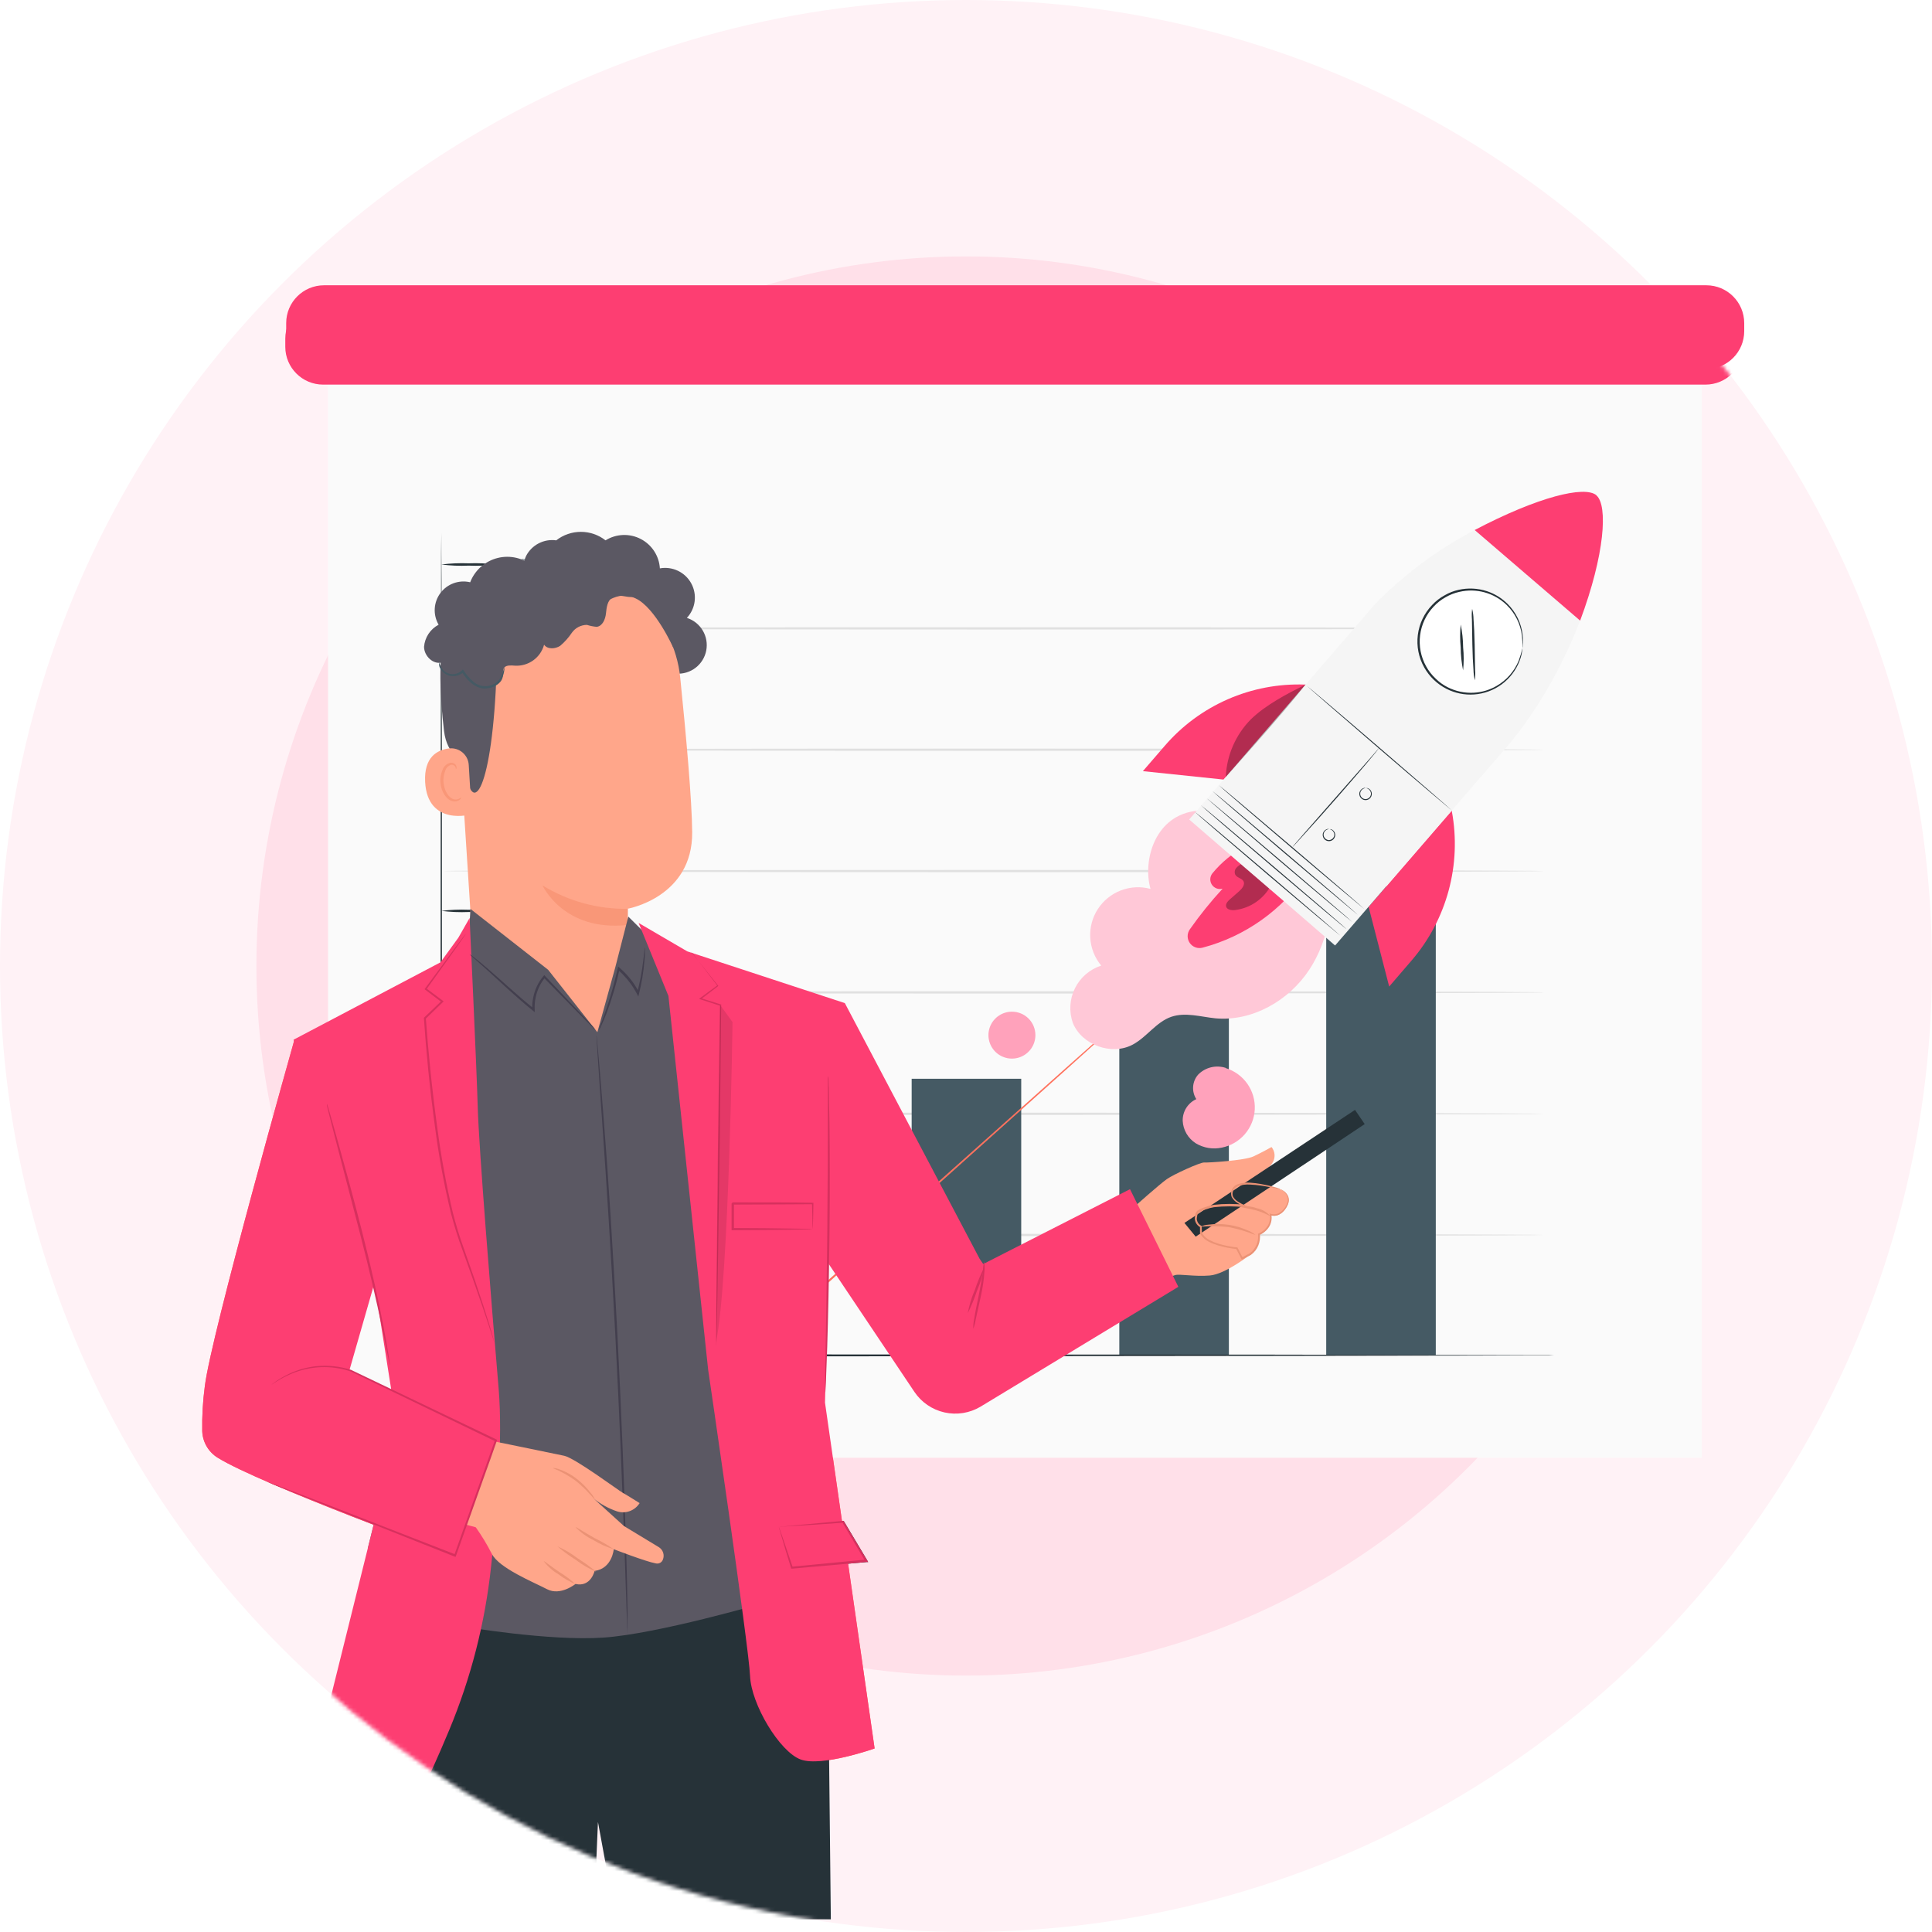 <svg width="495" height="495" viewBox="0 0 495 495" fill="none" xmlns="http://www.w3.org/2000/svg">
<circle cx="247.5" cy="247.5" r="247.5" fill="#FFF2F6"/>
<circle cx="247.501" cy="247.5" r="181.808" fill="#FFE0E9"/>
<path d="M435.993 78.414H84.095V369.483H435.993V78.414Z" fill="#FAFAFA"/>
<path d="M395.546 156.997C395.546 157.153 332.462 157.287 254.653 157.287C176.843 157.287 113.76 157.153 113.76 156.997C113.76 156.841 176.832 156.708 254.653 156.708C332.474 156.708 395.546 156.83 395.546 156.997Z" fill="#E0E0E0"/>
<path d="M395.546 188.085C395.546 188.241 332.462 188.375 254.653 188.375C176.843 188.375 113.76 188.241 113.76 188.085C113.76 187.929 176.832 187.796 254.653 187.796C332.474 187.796 395.546 187.929 395.546 188.085Z" fill="#E0E0E0"/>
<path d="M395.546 219.173C395.546 219.34 332.462 219.463 254.653 219.463C176.843 219.463 113.76 219.34 113.76 219.173C113.76 219.006 176.832 218.884 254.653 218.884C332.474 218.884 395.546 219.018 395.546 219.173Z" fill="#E0E0E0"/>
<path d="M395.546 250.262C395.546 250.429 332.462 250.551 254.653 250.551C176.843 250.551 113.76 250.429 113.76 250.262C113.76 250.095 176.832 249.972 254.653 249.972C332.474 249.972 395.546 250.072 395.546 250.262Z" fill="#E0E0E0"/>
<path d="M395.546 281.361C395.546 281.517 332.462 281.651 254.653 281.651C176.843 281.651 113.76 281.517 113.76 281.361C113.76 281.206 176.832 281.072 254.653 281.072C332.474 281.072 395.546 281.239 395.546 281.361Z" fill="#E0E0E0"/>
<path d="M395.546 312.405C395.546 312.561 332.462 312.695 254.653 312.695C176.843 312.695 113.76 312.605 113.76 312.405C113.76 312.205 176.832 312.116 254.653 312.116C332.474 312.116 395.546 312.294 395.546 312.405Z" fill="#E0E0E0"/>
<path d="M314.85 252.922H286.779V343.237H314.85V252.922Z" fill="#455A64"/>
<path d="M367.864 223.091H339.792V343.248H367.864V223.091Z" fill="#455A64"/>
<path d="M167.074 300.974H139.002V343.249H167.074V300.974Z" fill="#455A64"/>
<path d="M213.515 288.362H185.443V343.248H213.515V288.362Z" fill="#455A64"/>
<path d="M261.647 272.39H233.575V343.248H261.647V272.39Z" fill="#455A64"/>
<path d="M437.186 73.093H83.026C77.668 73.093 73.324 77.434 73.324 82.788V84.847C73.324 90.202 77.668 94.542 83.026 94.542H437.186C442.544 94.542 446.888 90.202 446.888 84.847V82.788C446.888 77.434 442.544 73.093 437.186 73.093Z" fill="#FD3E72"/>
<path d="M398.107 343.249H396.815H393.016L378.446 343.304L324.865 343.393L148.058 343.571H112.835V343.282C112.835 282.463 112.901 228.724 112.924 190.178C112.924 170.922 112.991 155.461 113.013 144.798C113.013 139.488 113.013 135.37 113.069 132.554C113.069 131.174 113.069 130.116 113.069 129.393C113.069 128.669 113.069 128.28 113.069 128.28C113.069 128.28 113.069 128.636 113.069 129.393C113.069 130.15 113.069 131.174 113.069 132.554C113.069 135.359 113.069 139.477 113.124 144.798C113.124 155.461 113.124 170.922 113.213 190.178C113.213 228.724 113.213 282.463 113.302 343.282L113.024 342.992H148.058L324.865 343.07L378.446 343.171H393.016H396.815L398.107 343.249Z" fill="#263238"/>
<path d="M299.923 245.821C299.923 245.821 299.767 245.988 299.466 246.266L298.107 247.524L292.85 252.299C288.249 256.439 281.61 262.417 273.411 269.819L208.802 327.699L208.59 327.877L208.401 327.676L205.961 325.194L174.191 292.681H174.559L130.402 330.281L117.703 341.022L114.361 343.86L113.481 344.584L113.18 344.818C113.268 344.724 113.361 344.635 113.458 344.551L114.305 343.794L117.647 340.889L130.235 330.036L174.213 292.369L174.403 292.214L174.581 292.392L206.384 324.871L208.813 327.365H208.412L273.133 269.585L292.705 252.199L298.041 247.501L299.433 246.288C299.745 245.954 299.923 245.821 299.923 245.821Z" fill="#FF725E"/>
<path d="M340.674 217.193L306.843 203.713C295.993 204.67 292.673 216.324 294.779 223.749C292.265 223.066 289.599 223.202 287.167 224.137C284.736 225.071 282.666 226.756 281.258 228.946C279.85 231.136 279.177 233.717 279.336 236.315C279.496 238.914 280.481 241.393 282.147 243.394C280.696 243.865 279.353 244.621 278.198 245.616C277.043 246.612 276.099 247.829 275.42 249.194C274.742 250.559 274.343 252.046 274.247 253.567C274.151 255.089 274.36 256.614 274.861 258.054C277.156 263.764 284.887 266.546 290.256 263.619C293.843 261.682 296.249 257.842 300.092 256.518C303.702 255.282 307.623 256.518 311.41 256.907C320.845 257.764 330.225 252.377 335.438 244.474C340.651 236.571 342.055 226.554 340.674 217.193Z" fill="#EBEBEB"/>
<path d="M319.017 208.889C315.798 210.598 312.951 212.928 310.641 215.745C310.312 216.149 310.119 216.647 310.089 217.167C310.06 217.687 310.196 218.202 310.478 218.641C310.759 219.079 311.172 219.417 311.658 219.606C312.143 219.796 312.676 219.828 313.18 219.697H313.236C310.215 222.979 307.413 226.455 304.848 230.104C304.485 230.614 304.288 231.223 304.285 231.848C304.281 232.474 304.471 233.085 304.828 233.599C305.185 234.113 305.692 234.504 306.279 234.719C306.867 234.934 307.507 234.963 308.112 234.801C319.036 231.913 328.537 225.157 334.847 215.79L319.017 208.889Z" fill="#FF725E"/>
<g opacity="0.3">
<path opacity="0.3" d="M318.25 213.263C317.68 213.531 317.169 213.909 316.747 214.376C316.543 214.609 316.411 214.895 316.365 215.201C316.32 215.507 316.363 215.82 316.49 216.102C316.936 216.914 318.206 217.003 318.618 217.827C319.03 218.65 318.239 219.675 317.504 220.331L315.154 222.39C314.574 222.891 313.939 223.581 314.162 224.316C314.385 225.051 315.499 225.273 316.39 225.173C318.346 224.935 320.215 224.224 321.836 223.104C323.456 221.983 324.78 220.485 325.692 218.74L318.25 213.263Z" fill="black"/>
</g>
<path d="M371.985 199.673C371.985 199.673 371.985 199.784 371.985 199.907C373.229 206.653 372.942 213.593 371.145 220.214C369.349 226.835 366.088 232.969 361.603 238.163L355.922 244.764L350.653 224.35L371.985 199.673Z" fill="#FF725E"/>
<path d="M371.985 199.673L371.885 199.795L371.584 200.163C371.306 200.474 370.916 200.942 370.403 201.532L366.026 206.652L350.776 224.461V224.361C352.257 230.082 353.872 236.371 355.577 242.96L356.045 244.764H355.822L359.164 240.879C360.278 239.588 361.392 238.352 362.394 237.083C364.362 234.664 366.082 232.054 367.529 229.292C368.831 226.801 369.894 224.192 370.704 221.5C371.116 220.243 371.373 218.985 371.662 217.794C371.952 216.603 372.141 215.434 372.253 214.31C372.735 210.794 372.798 207.233 372.442 203.702C372.353 202.444 372.163 201.476 372.085 200.83C372.008 200.185 371.963 199.985 371.941 199.84L372.007 200.085C372.007 200.263 372.074 200.508 372.13 200.83C372.23 201.476 372.442 202.433 372.542 203.691C372.932 207.23 372.895 210.802 372.431 214.332C372.319 215.445 372.074 216.558 371.863 217.838C371.651 219.118 371.317 220.298 370.905 221.556C370.107 224.282 369.048 226.925 367.741 229.448C366.292 232.238 364.564 234.875 362.583 237.317C361.57 238.608 360.456 239.833 359.364 241.124L356.022 245.02L355.866 245.198L355.799 244.964L355.343 243.161C353.638 236.571 352.001 230.282 350.553 224.55V224.494C356.835 217.271 362.182 211.138 365.97 206.685L370.426 201.632L371.54 200.296L371.84 199.962L371.985 199.673Z" fill="#263238"/>
<path d="M334.522 167.393H334.288C327.52 167.158 320.786 168.444 314.581 171.156C308.377 173.869 302.861 177.939 298.441 183.065L292.816 189.577L313.513 191.736L334.522 167.393Z" fill="#FF725E"/>
<path d="M334.523 167.393L334.423 167.504L334.145 167.849L333.031 169.174L328.731 174.205L313.592 191.814H313.536L294.655 189.899L292.828 189.699H292.583L292.75 189.51L296.092 185.67C297.206 184.423 298.231 183.154 299.333 181.974C301.434 179.695 303.759 177.632 306.273 175.819C308.546 174.177 310.97 172.757 313.514 171.578C314.695 170.999 315.887 170.565 317.012 170.109C318.137 169.652 319.24 169.307 320.354 168.996C323.735 168.028 327.221 167.475 330.736 167.348C331.972 167.259 332.964 167.348 333.588 167.348H334.334H334.59H333.588C332.941 167.348 331.983 167.348 330.747 167.415C327.246 167.58 323.776 168.155 320.409 169.129C319.295 169.408 318.248 169.831 317.068 170.242C315.887 170.654 314.762 171.144 313.592 171.734C311.065 172.907 308.659 174.324 306.407 175.964C303.888 177.793 301.563 179.874 299.467 182.175C298.353 183.343 297.328 184.612 296.226 185.859C295.123 187.106 293.998 188.408 292.884 189.699L292.806 189.488L294.633 189.677L313.492 191.669H313.392L328.53 174.227L332.897 169.207L334.011 167.872L334.323 167.527C334.479 167.437 334.512 167.393 334.523 167.393Z" fill="#263238"/>
<path d="M409.024 118.896C406.05 116.347 393.986 119.308 377.833 127.801C368.333 132.76 359.684 139.2 352.212 146.879L304.68 201.965L319.161 214.476L327.583 221.722L342.064 234.245L385.33 184.201C389.539 179.323 393.27 174.052 396.47 168.462C399.726 162.878 402.528 157.042 404.847 151.009C411.185 134.056 411.987 121.49 409.024 118.93" fill="#F5F5F5"/>
<path d="M349.55 224.917C349.55 224.917 341.117 217.905 330.825 209.145C320.532 200.385 312.221 193.228 312.266 193.172C312.311 193.116 320.699 200.184 330.992 208.944C341.285 217.704 349.595 224.861 349.55 224.917Z" fill="#263238"/>
<path d="M347.935 226.442C347.935 226.442 339.514 219.429 329.221 210.67C318.928 201.91 310.618 194.752 310.662 194.708C310.707 194.663 319.095 201.709 329.388 210.469C339.681 219.229 347.991 226.386 347.935 226.442Z" fill="#263238"/>
<path d="M346.453 228.223C346.398 228.223 338.021 221.221 327.728 212.462C317.435 203.702 309.136 196.545 309.136 196.489C309.136 196.433 317.568 203.49 327.861 212.261C338.154 221.032 346.498 228.167 346.453 228.223Z" fill="#263238"/>
<path d="M344.961 230.037C344.961 230.093 336.529 223.025 326.236 214.265C315.943 205.505 307.633 198.359 307.677 198.303C307.722 198.248 316.11 205.305 326.403 214.064C336.696 222.824 345.006 229.959 344.961 230.037Z" fill="#263238"/>
<path d="M343.467 231.796C343.467 231.796 335.035 224.795 324.742 216.035C314.449 207.275 306.139 200.118 306.194 200.062C306.25 200.006 314.616 207.074 324.909 215.834C335.202 224.594 343.512 231.751 343.467 231.796Z" fill="#263238"/>
<path d="M353.294 183.633C353.248 183.741 353.188 183.842 353.115 183.934C352.993 184.123 352.77 184.379 352.514 184.713C351.979 185.381 351.188 186.338 350.197 187.507C348.214 189.833 345.44 193.072 342.399 196.534C339.358 199.995 336.495 203.212 334.446 205.438L332.017 208.121C331.739 208.421 331.516 208.666 331.338 208.844C331.263 208.933 331.181 209.015 331.093 209.089C331.156 208.991 331.226 208.898 331.304 208.811L331.939 208.054L334.312 205.316L342.199 196.333L350.097 187.351L352.48 184.613C352.748 184.29 352.982 184.045 353.115 183.867C353.167 183.784 353.227 183.705 353.294 183.633Z" fill="#263238"/>
<path d="M371.986 199.672C371.986 199.672 363.576 192.615 353.316 183.777C343.057 174.94 334.758 167.705 334.813 167.705C334.869 167.705 343.224 174.761 353.483 183.599C363.743 192.437 372.03 199.617 371.986 199.672Z" fill="#263238"/>
<path d="M340.617 204.436C340.617 204.436 340.762 204.436 340.996 204.436C341.325 204.544 341.61 204.755 341.809 205.037C341.966 205.25 342.063 205.5 342.09 205.762C342.118 206.024 342.075 206.289 341.965 206.529C341.84 206.832 341.624 207.09 341.346 207.266C341.069 207.441 340.744 207.527 340.416 207.511C340.088 207.496 339.773 207.379 339.514 207.177C339.255 206.975 339.064 206.698 338.969 206.384C338.883 206.135 338.866 205.867 338.919 205.609C338.972 205.351 339.093 205.111 339.269 204.915C339.493 204.649 339.799 204.465 340.138 204.392C340.258 204.356 340.386 204.356 340.506 204.392C340.506 204.392 340.372 204.392 340.161 204.492C339.861 204.591 339.597 204.777 339.403 205.026C339.263 205.205 339.17 205.415 339.133 205.639C339.096 205.863 339.116 206.092 339.191 206.306C339.288 206.564 339.455 206.789 339.674 206.956C339.893 207.124 340.154 207.226 340.428 207.253C340.703 207.254 340.972 207.177 341.205 207.031C341.438 206.886 341.624 206.677 341.742 206.429C341.84 206.224 341.884 205.998 341.868 205.772C341.853 205.545 341.778 205.327 341.653 205.138C341.486 204.868 341.242 204.655 340.952 204.525C340.751 204.436 340.617 204.436 340.617 204.436Z" fill="#263238"/>
<path d="M350.008 193.918C350.008 193.918 350.142 193.918 350.376 193.918C350.583 193.983 350.774 194.091 350.937 194.234C351.101 194.377 351.232 194.553 351.323 194.75C351.414 194.947 351.464 195.161 351.467 195.378C351.471 195.595 351.429 195.811 351.345 196.011C351.219 196.314 351.003 196.571 350.726 196.747C350.448 196.923 350.123 197.009 349.795 196.993C349.467 196.977 349.152 196.86 348.893 196.659C348.634 196.457 348.444 196.18 348.348 195.866C348.262 195.617 348.244 195.349 348.297 195.09C348.35 194.832 348.471 194.592 348.649 194.397C348.873 194.131 349.178 193.947 349.518 193.874C349.641 193.837 349.773 193.837 349.897 193.874C349.897 193.874 349.763 193.874 349.551 193.974C349.251 194.073 348.988 194.259 348.794 194.508C348.649 194.684 348.552 194.894 348.513 195.119C348.474 195.343 348.494 195.574 348.571 195.788C348.656 196.053 348.821 196.286 349.042 196.455C349.263 196.624 349.531 196.722 349.81 196.736C350.088 196.749 350.364 196.677 350.6 196.53C350.837 196.382 351.023 196.166 351.133 195.91C351.229 195.705 351.271 195.478 351.253 195.252C351.236 195.025 351.16 194.808 351.033 194.619C350.867 194.352 350.627 194.14 350.342 194.007C350.13 193.951 349.997 193.94 350.008 193.918Z" fill="#263238"/>
<g opacity="0.3">
<path opacity="0.3" d="M314.061 191.08C314.061 191.08 328.22 175.408 334.525 167.371C329.746 169.775 324.332 172.569 320.511 176.276C316.59 180.235 314.29 185.514 314.061 191.08Z" fill="black"/>
</g>
<path d="M305.116 241.446C304.434 241.473 303.79 241.765 303.321 242.261C302.852 242.757 302.597 243.417 302.61 244.099C302.624 244.781 302.904 245.431 303.391 245.908C303.879 246.386 304.534 246.654 305.217 246.654C305.899 246.654 306.555 246.386 307.042 245.908C307.529 245.431 307.81 244.781 307.823 244.099C307.836 243.417 307.581 242.757 307.112 242.261C306.644 241.765 305.999 241.473 305.317 241.446" fill="#FF725E"/>
<path d="M385.169 166.767C390.921 162.152 391.84 153.752 387.222 148.005C382.603 142.257 374.197 141.339 368.445 145.953C362.693 150.568 361.774 158.968 366.392 164.715C371.01 170.463 379.417 171.381 385.169 166.767Z" fill="white"/>
<path d="M390.055 158.043C390.086 156.951 390.045 155.858 389.932 154.771C389.537 151.805 388.151 149.059 386 146.979C384.425 145.457 382.494 144.354 380.382 143.771C378.271 143.187 376.047 143.142 373.913 143.64C372.681 143.91 371.498 144.368 370.404 144.998C369.255 145.636 368.214 146.451 367.319 147.413C365.407 149.428 364.189 152 363.842 154.755C363.495 157.51 364.038 160.304 365.392 162.729C366.022 163.88 366.83 164.925 367.787 165.823C368.684 166.722 369.718 167.473 370.85 168.05C372.933 169.116 375.263 169.612 377.6 169.485C379.639 169.375 381.623 168.788 383.393 167.771C385.989 166.293 388.01 163.983 389.13 161.215C389.509 160.191 389.817 159.142 390.055 158.076C390.052 158.361 390.022 158.644 389.965 158.922C389.925 159.268 389.858 159.611 389.765 159.946C389.655 160.405 389.514 160.855 389.342 161.293C388.423 163.702 386.831 165.797 384.756 167.328C382.68 168.859 380.208 169.763 377.634 169.931C375.203 170.092 372.774 169.592 370.605 168.484C368.205 167.26 366.221 165.355 364.901 163.007C363.476 160.481 362.901 157.563 363.262 154.685C363.624 151.807 364.901 149.121 366.907 147.024C367.84 146.019 368.931 145.173 370.137 144.519C371.259 143.866 372.477 143.393 373.746 143.117C376.121 142.59 378.594 142.705 380.909 143.451C382.919 144.105 384.747 145.222 386.245 146.712C388.421 148.868 389.789 151.705 390.121 154.748C390.18 155.217 390.202 155.69 390.188 156.162C390.196 156.508 390.177 156.854 390.132 157.197C390.137 157.481 390.111 157.765 390.055 158.043Z" fill="#263238"/>
<path d="M409.024 118.896C406.05 116.347 393.986 119.308 377.834 127.801L404.847 151.009C411.185 134.056 411.988 121.49 409.024 118.93" fill="#FF725E"/>
<path d="M409.024 118.896L409.492 119.408C409.863 119.979 410.138 120.607 410.305 121.267C410.819 123.833 410.906 126.465 410.561 129.059C409.882 135.86 407.498 145.61 402.585 156.964C399.839 163.163 396.575 169.121 392.827 174.773C390.699 177.919 388.397 180.944 385.932 183.833L378.034 193.016L342.387 234.334L342.209 234.556L341.986 234.367L323.283 218.272L304.558 202.121L304.335 201.932L304.524 201.72L340.171 160.425L348.124 151.276L351.901 146.901C353.193 145.477 354.541 144.197 355.9 142.95C360.919 138.389 366.361 134.315 372.152 130.784C376.921 127.942 381.87 125.414 386.968 123.215C390.774 121.519 394.702 120.113 398.72 119.008C401.249 118.258 403.881 117.916 406.518 117.995C406.963 118.084 407.364 118.106 407.687 118.206C407.96 118.291 408.228 118.391 408.489 118.507L409.069 118.896L408.467 118.562C408.207 118.451 407.939 118.358 407.665 118.284C407.297 118.207 406.925 118.147 406.551 118.106C403.939 118.074 401.338 118.45 398.843 119.219C394.833 120.35 390.912 121.775 387.113 123.482C382.042 125.714 377.116 128.261 372.364 131.107C366.611 134.648 361.207 138.725 356.223 143.284C354.886 144.519 353.527 145.811 352.279 147.202L348.503 151.587L340.605 160.759L304.959 202.088V201.687L323.617 217.793L342.354 233.933H341.942L377.588 192.649L385.497 183.488C387.958 180.617 390.257 177.611 392.382 174.483C396.131 168.862 399.406 162.938 402.173 156.774C407.119 145.477 409.559 135.759 410.294 129.003C410.656 126.414 410.603 123.784 410.138 121.212C409.985 120.556 409.729 119.929 409.381 119.353C409.158 119.097 409.024 118.896 409.024 118.896Z" fill="#263238"/>
<path d="M377.879 166.303C377.663 165.428 377.543 164.532 377.522 163.631C377.389 161.973 377.289 159.691 377.233 157.153C377.177 154.615 377.155 152.556 377.121 150.686C377.048 149.789 377.067 148.886 377.177 147.992C377.399 148.866 377.518 149.763 377.534 150.664C377.667 152.322 377.768 154.615 377.823 157.142C377.879 159.669 377.901 161.739 377.935 163.62C378.008 164.514 377.989 165.413 377.879 166.303Z" fill="#263238"/>
<path d="M374.859 163.754C374.465 161.827 374.26 159.866 374.246 157.899C374.053 155.941 374.053 153.969 374.246 152.011C374.645 153.937 374.854 155.898 374.87 157.866C375.063 159.824 375.059 161.796 374.859 163.754Z" fill="#263238"/>
<path d="M314.049 269.607C312.819 269.204 311.5 269.155 310.243 269.466C308.986 269.777 307.842 270.436 306.942 271.366C306.207 272.222 305.768 273.291 305.69 274.416C305.612 275.541 305.899 276.661 306.508 277.61C305.444 278.093 304.546 278.879 303.926 279.868C303.306 280.858 302.991 282.008 303.021 283.176C303.079 284.33 303.412 285.454 303.993 286.453C304.575 287.453 305.387 288.298 306.363 288.919C308.367 290.129 310.758 290.528 313.047 290.032C315.346 289.57 317.425 288.353 318.954 286.576C320.483 284.798 321.374 282.561 321.485 280.22C321.596 277.878 320.922 275.567 319.569 273.653C318.216 271.738 316.261 270.33 314.016 269.652L314.049 269.607Z" fill="#EBEBEB"/>
<path d="M265.28 261.204C265.283 262.393 264.931 263.557 264.271 264.547C263.611 265.537 262.672 266.309 261.572 266.766C260.473 267.222 259.262 267.342 258.094 267.11C256.926 266.879 255.854 266.306 255.012 265.465C254.17 264.624 253.597 263.552 253.365 262.385C253.133 261.218 253.253 260.008 253.71 258.909C254.166 257.811 254.939 256.872 255.93 256.212C256.921 255.553 258.086 255.202 259.276 255.204C260.869 255.204 262.396 255.836 263.522 256.961C264.648 258.086 265.28 259.612 265.28 261.204Z" fill="#EBEBEB"/>
<path d="M127.062 144.631C124.75 144.924 122.417 145.02 120.088 144.92C117.749 145.023 115.405 144.926 113.082 144.631C115.405 144.338 117.748 144.238 120.088 144.33C122.417 144.24 124.749 144.34 127.062 144.631Z" fill="#263238"/>
<path d="M127.062 174.217C124.749 174.503 122.417 174.6 120.088 174.506C117.749 174.602 115.405 174.505 113.082 174.217C115.39 173.924 117.719 173.827 120.044 173.927C122.387 173.824 124.735 173.921 127.062 174.217Z" fill="#263238"/>
<path d="M127.06 203.791C124.748 204.077 122.415 204.174 120.087 204.08C117.762 204.174 115.434 204.077 113.125 203.791C115.433 203.498 117.762 203.401 120.087 203.501C122.415 203.401 124.748 203.498 127.06 203.791Z" fill="#263238"/>
<path d="M127.062 233.376C124.75 233.669 122.417 233.766 120.088 233.666C117.749 233.768 115.405 233.672 113.082 233.376C115.39 233.09 117.719 232.993 120.044 233.087C122.387 232.991 124.734 233.088 127.062 233.376Z" fill="#263238"/>
<path d="M127.06 262.94C124.748 263.233 122.415 263.329 120.087 263.229C117.762 263.329 115.433 263.232 113.125 262.94C115.434 262.654 117.762 262.557 120.087 262.65C122.415 262.557 124.748 262.653 127.06 262.94Z" fill="#263238"/>
<path d="M127.06 292.526C124.748 292.812 122.415 292.909 120.087 292.815C117.762 292.909 115.434 292.812 113.125 292.526C115.433 292.233 117.762 292.136 120.087 292.236C122.415 292.136 124.748 292.233 127.06 292.526Z" fill="#263238"/>
<path d="M285.655 312.216L290.634 309.177C290.634 309.177 297.151 303.378 298.933 302.12C300.715 300.862 307.555 297.768 308.513 297.846C309.471 297.924 318.895 297.334 321.123 296.299C323.351 295.264 325.779 293.883 325.779 293.883C326.241 294.445 326.513 295.138 326.557 295.864C326.601 296.589 326.415 297.31 326.024 297.924C324.677 300.239 317.803 304.602 317.803 304.602L320.377 321.41C320.377 321.41 313.971 326.463 309.984 326.797C305.996 327.131 302.186 326.341 301.072 326.697C299.958 327.053 297.14 328.033 297.14 328.033L285.655 312.216Z" fill="#FFBF9D"/>
<path d="M303.466 313.329L347.167 284.366L349.651 288.006L306.351 316.846L303.466 313.329Z" fill="#263238"/>
<path d="M328.074 304.769C328.074 304.769 331.416 306.127 329.645 309.222C327.874 312.316 325.601 311.314 325.601 311.314C325.601 311.314 326.415 314.653 322.638 316.379C322.734 317.345 322.58 318.319 322.189 319.208C321.799 320.097 321.186 320.87 320.41 321.454L318.294 322.567L316.935 319.896C316.935 319.896 308.937 319.172 307.734 315.989L307.678 314.331C307.251 314.119 306.898 313.784 306.666 313.369C306.433 312.954 306.332 312.478 306.375 312.004C306.631 310.446 306.53 310.413 309.538 309.388C312.546 308.364 318.929 309.043 318.929 309.043C318.929 309.043 315.509 307.741 315.587 305.971C315.665 304.202 317.013 303.077 320.689 303.333C323.194 303.556 325.669 304.037 328.074 304.769Z" fill="#FFBF9D"/>
<path d="M328.073 304.769C328.073 304.769 327.605 304.669 326.747 304.469C325.889 304.268 324.631 303.99 323.004 303.756C322.1 303.623 321.189 303.538 320.275 303.5C319.233 303.42 318.185 303.56 317.201 303.912C316.69 304.112 316.268 304.487 316.009 304.97C315.88 305.219 315.805 305.492 315.789 305.773C315.774 306.053 315.818 306.333 315.92 306.595C316.237 307.128 316.681 307.575 317.212 307.897C317.778 308.262 318.379 308.571 319.005 308.821L320.531 309.433L318.894 309.3C316.284 309.01 313.65 309.01 311.04 309.3C310.352 309.408 309.676 309.587 309.024 309.834C308.354 310.028 307.713 310.312 307.119 310.68C306.892 310.891 306.756 311.182 306.741 311.492L306.652 312.038C306.629 312.196 306.629 312.358 306.652 312.516C306.707 312.84 306.836 313.148 307.03 313.414C307.223 313.68 307.474 313.899 307.765 314.052L307.91 314.141V314.308C307.91 314.82 307.91 315.421 307.966 315.956V315.867C308.033 315.978 308.1 316.1 308.166 316.234C308.627 316.889 309.249 317.414 309.971 317.759C310.683 318.13 311.429 318.432 312.199 318.66C313.727 319.115 315.293 319.428 316.878 319.595H317.034L317.1 319.729C317.568 320.619 318.014 321.488 318.448 322.345L318.092 322.222L320.208 321.109C320.949 320.556 321.534 319.82 321.905 318.973C322.276 318.126 322.42 317.198 322.325 316.278V316.1L322.47 316.034C323.459 315.611 324.292 314.892 324.853 313.974C325.329 313.142 325.498 312.169 325.332 311.225L325.266 310.88L325.611 311.003C325.95 311.108 326.307 311.146 326.66 311.113C327.014 311.081 327.358 310.979 327.672 310.813C328.247 310.495 328.743 310.05 329.12 309.511C329.46 309.048 329.723 308.533 329.9 307.986C330.018 307.527 329.998 307.043 329.844 306.595C329.591 305.973 329.156 305.441 328.596 305.07C328.218 304.803 327.995 304.702 328.006 304.68C328.241 304.734 328.464 304.832 328.663 304.97C329.276 305.326 329.76 305.868 330.045 306.517C330.236 307.002 330.274 307.534 330.156 308.042C329.993 308.632 329.73 309.189 329.376 309.689C328.983 310.281 328.456 310.772 327.839 311.125C327.481 311.329 327.083 311.457 326.673 311.499C326.262 311.541 325.848 311.497 325.455 311.37L325.722 311.136C325.931 312.182 325.757 313.268 325.232 314.197C324.634 315.186 323.742 315.964 322.681 316.423L322.815 316.178C322.908 317.154 322.77 318.137 322.414 319.05C322.032 320.032 321.374 320.882 320.52 321.499L318.404 322.612L318.159 322.734L318.036 322.489L316.677 319.885L316.9 320.03C315.274 319.868 313.667 319.555 312.099 319.095C311.277 318.853 310.479 318.536 309.715 318.148C308.903 317.75 308.208 317.148 307.699 316.401L307.454 315.945V315.889C307.454 315.321 307.454 314.776 307.454 314.23L307.61 314.486C307.226 314.292 306.893 314.011 306.637 313.665C306.382 313.319 306.211 312.918 306.139 312.494C306.111 312.283 306.111 312.07 306.139 311.86L306.228 311.292C306.28 310.863 306.486 310.467 306.807 310.179C307.452 309.767 308.154 309.452 308.891 309.244C309.574 308.982 310.283 308.795 311.007 308.687C313.661 308.38 316.341 308.38 318.994 308.687L318.883 309.166C318.221 308.901 317.589 308.566 317 308.164C316.399 307.797 315.903 307.279 315.563 306.662C315.45 306.348 315.399 306.015 315.414 305.682C315.43 305.349 315.51 305.022 315.652 304.72C315.794 304.419 315.994 304.148 316.24 303.923C316.487 303.698 316.775 303.525 317.089 303.411C318.134 303.055 319.242 302.922 320.342 303.022C321.257 303.083 322.168 303.195 323.071 303.356C324.334 303.571 325.584 303.857 326.814 304.213L327.772 304.513C327.885 304.583 327.986 304.669 328.073 304.769Z" fill="#FF9A6C"/>
<path d="M321.657 316.424C319.432 315.528 317.126 314.846 314.772 314.387C312.385 314.132 309.98 314.099 307.587 314.287C308.243 313.984 308.949 313.807 309.67 313.763C313.131 313.312 316.65 313.849 319.818 315.311C320.493 315.569 321.115 315.946 321.657 316.424Z" fill="#FF9A6C"/>
<path d="M325.422 311.493C325.322 311.615 323.851 310.647 321.746 310.09C319.64 309.534 317.892 309.367 317.903 309.189C319.246 308.947 320.63 309.066 321.913 309.534C323.261 309.798 324.49 310.484 325.422 311.493Z" fill="#FF9A6C"/>
<path d="M134.804 142.416C135.521 141.039 136.647 139.918 138.027 139.206C139.407 138.495 140.974 138.228 142.513 138.442C144.316 137.032 146.539 136.266 148.829 136.266C151.118 136.266 153.342 137.032 155.145 138.442C156.486 137.609 158.02 137.137 159.598 137.074C161.176 137.011 162.743 137.358 164.147 138.082C165.55 138.805 166.741 139.881 167.604 141.202C168.467 142.524 168.972 144.047 169.069 145.621C170.644 145.338 172.268 145.558 173.711 146.25C175.155 146.941 176.343 148.069 177.109 149.473C177.874 150.877 178.178 152.486 177.976 154.073C177.775 155.659 177.079 157.142 175.987 158.311C177.694 158.857 179.141 160.009 180.055 161.55C180.969 163.09 181.287 164.911 180.948 166.67C180.609 168.428 179.637 170.002 178.216 171.093C176.795 172.184 175.023 172.717 173.235 172.591L136.341 151.009C135.221 149.915 134.471 148.499 134.196 146.958C133.92 145.418 134.133 143.83 134.804 142.416Z" fill="#263238"/>
<path d="M174.281 173.604C173.493 165.834 169.807 158.646 163.955 153.469C158.103 148.292 150.515 145.506 142.701 145.666H141.097C123.752 147.08 115.231 162.552 117.08 179.838L120.789 237.54L123.318 244.764L153.183 282.163L160.702 248.47L160.847 232.82C160.847 232.82 177.489 229.893 177.345 213.208C177.289 205.16 175.807 188.586 174.281 173.604Z" fill="#FFBF9D"/>
<path d="M160.836 232.853C153.135 232.969 145.561 230.888 139.002 226.854C139.002 226.854 144.36 238.775 160.824 236.983L160.836 232.853Z" fill="#FF9A6C"/>
<path d="M169.77 189.143C169.788 189.76 169.566 190.36 169.151 190.817C168.735 191.274 168.158 191.551 167.542 191.591C167.238 191.62 166.932 191.589 166.641 191.498C166.35 191.408 166.08 191.261 165.847 191.065C165.614 190.869 165.422 190.629 165.282 190.358C165.143 190.087 165.059 189.791 165.035 189.488C165.022 188.872 165.246 188.275 165.661 187.819C166.075 187.364 166.649 187.084 167.263 187.039C167.567 187.01 167.873 187.042 168.164 187.132C168.455 187.223 168.725 187.37 168.958 187.566C169.191 187.762 169.383 188.002 169.522 188.273C169.662 188.543 169.746 188.839 169.77 189.143Z" fill="#263238"/>
<path d="M171.072 182.676C170.783 182.987 168.945 181.696 166.382 181.752C163.82 181.807 161.927 183.132 161.682 182.865C161.537 182.731 161.826 182.164 162.64 181.551C163.733 180.76 165.044 180.325 166.394 180.305C167.727 180.276 169.036 180.665 170.136 181.418C170.927 181.974 171.206 182.531 171.072 182.676Z" fill="#263238"/>
<path d="M147.813 190.69C147.832 191.307 147.61 191.907 147.194 192.364C146.778 192.821 146.202 193.099 145.585 193.139C145.283 193.179 144.975 193.157 144.682 193.074C144.388 192.99 144.115 192.848 143.879 192.655C143.643 192.462 143.449 192.222 143.31 191.951C143.17 191.68 143.088 191.384 143.067 191.08C143.046 190.461 143.266 189.858 143.682 189.398C144.098 188.939 144.677 188.66 145.295 188.62C145.597 188.589 145.902 188.618 146.192 188.706C146.482 188.794 146.752 188.938 146.986 189.13C147.22 189.323 147.414 189.56 147.556 189.828C147.698 190.095 147.785 190.388 147.813 190.69Z" fill="#263238"/>
<path d="M146.499 182.821C146.209 183.143 144.371 181.841 141.809 181.897C139.247 181.952 137.353 183.277 137.108 183.01C136.863 182.743 137.253 182.297 138.066 181.685C139.161 180.898 140.472 180.467 141.82 180.45C143.154 180.414 144.465 180.804 145.563 181.563C146.399 182.175 146.677 182.676 146.499 182.821Z" fill="#263238"/>
<path d="M155.412 201.632C156.758 201.186 158.153 200.906 159.567 200.797C160.213 200.719 160.837 200.574 160.937 200.129C160.978 199.45 160.811 198.774 160.458 198.192L158.375 193.306C155.534 186.271 153.473 180.483 153.752 180.372C154.03 180.26 156.57 185.87 159.4 192.905C160.09 194.641 160.744 196.3 161.36 197.88C161.793 198.659 161.935 199.567 161.761 200.441C161.664 200.679 161.512 200.891 161.319 201.061C161.126 201.231 160.896 201.354 160.647 201.42C160.285 201.526 159.911 201.586 159.533 201.598C158.166 201.778 156.782 201.789 155.412 201.632Z" fill="#263238"/>
<path d="M147.859 203.569C148.271 203.569 148.338 206.307 150.767 208.232C153.195 210.158 156.136 209.791 156.169 210.18C156.169 210.358 155.523 210.737 154.264 210.792C152.655 210.834 151.081 210.319 149.809 209.334C148.59 208.358 147.793 206.952 147.581 205.405C147.369 204.248 147.67 203.546 147.859 203.569Z" fill="#263238"/>
<path d="M146.409 175.497C146.119 176.165 143.903 175.608 141.218 175.708C138.533 175.809 136.317 176.41 136.027 175.708C135.893 175.397 136.328 174.784 137.263 174.195C138.464 173.49 139.826 173.107 141.218 173.081C142.595 173.028 143.962 173.347 145.173 174.005C146.108 174.595 146.498 175.185 146.409 175.497Z" fill="#263238"/>
<path d="M170.338 175.663C169.959 176.286 168.11 175.864 166.016 176.053C163.921 176.242 162.15 176.843 161.682 176.286C161.471 176.008 161.682 175.396 162.417 174.773C163.387 173.986 164.58 173.527 165.826 173.459C167.074 173.352 168.323 173.636 169.402 174.272C170.204 174.784 170.516 175.352 170.338 175.663Z" fill="#263238"/>
<path d="M172.52 165.991C172.52 165.991 167.908 155.639 162.818 153.302C156.657 150.475 154.162 157.22 148.336 155.717C142.51 154.215 136.606 151.51 130.758 156.118C124.353 161.171 127.416 164.555 127.227 171.957C126.213 202.01 120.911 210.581 119.062 196.445C118.85 194.909 114.528 193.762 113.759 187.24C112.757 178.769 112.222 168.484 113.993 162.429C115.475 157.32 118.304 153.758 123.406 149.785C131.482 143.518 142.733 143.106 150.386 143.774C158.039 144.442 172.943 152.901 172.52 165.991Z" fill="#263238"/>
<path d="M120.099 196.01C120.068 195.398 119.912 194.799 119.641 194.249C119.371 193.699 118.991 193.21 118.525 192.811C118.059 192.412 117.517 192.112 116.932 191.929C116.346 191.747 115.73 191.685 115.12 191.747C112.012 192.104 108.592 193.973 108.926 200.363C109.528 211.749 120.846 208.8 120.846 208.477C120.846 208.154 120.389 200.774 120.099 196.01Z" fill="#FFBF9D"/>
<path d="M118.149 204.325C118.149 204.325 117.949 204.47 117.626 204.637C117.165 204.863 116.634 204.903 116.144 204.748C114.919 204.37 113.805 202.522 113.638 200.463C113.554 199.487 113.691 198.506 114.039 197.591C114.13 197.231 114.306 196.897 114.552 196.618C114.798 196.34 115.107 196.124 115.454 195.988C115.68 195.916 115.924 195.926 116.144 196.015C116.364 196.105 116.545 196.268 116.657 196.478C116.824 196.789 116.768 197.012 116.824 197.034C116.879 197.057 117.058 196.823 116.946 196.366C116.868 196.087 116.694 195.843 116.456 195.676C116.295 195.566 116.114 195.488 115.923 195.448C115.731 195.408 115.534 195.406 115.342 195.443C114.88 195.561 114.456 195.795 114.109 196.122C113.763 196.449 113.505 196.859 113.359 197.313C112.925 198.326 112.749 199.431 112.847 200.529C113.036 202.822 114.329 204.904 115.999 205.293C116.311 205.366 116.635 205.367 116.947 205.298C117.26 205.229 117.552 205.09 117.804 204.893C118.138 204.592 118.183 204.336 118.149 204.325Z" fill="#FF9A6C"/>
<path d="M119.864 173.916C121.287 175.02 122.965 175.751 124.743 176.042C126.536 176.187 128.553 175.118 128.82 173.348C128.943 172.547 128.72 171.634 129.232 171.011C129.745 170.387 130.992 170.476 131.95 170.554C133.621 170.648 135.273 170.165 136.63 169.186C137.987 168.207 138.966 166.792 139.403 165.178C140.271 166.425 142.243 166.291 143.513 165.479C144.66 164.511 145.665 163.387 146.499 162.14C146.933 161.514 147.513 161.002 148.188 160.647C148.862 160.293 149.613 160.106 150.375 160.103C151.186 160.36 152.023 160.528 152.87 160.603C154.363 160.437 155.098 158.667 155.254 157.175C155.41 155.684 155.6 153.947 156.847 153.112C158.095 152.278 159.543 152.745 160.924 152.923C162.305 153.101 164.077 152.734 164.4 151.376C164.453 151.016 164.433 150.648 164.339 150.296C164.245 149.943 164.08 149.614 163.854 149.328C162.898 147.97 161.511 146.974 159.919 146.499C158.326 146.024 156.62 146.1 155.076 146.712C154.471 144.83 153.323 143.169 151.776 141.938C150.229 140.707 148.352 139.96 146.381 139.792C144.41 139.624 142.434 140.043 140.7 140.995C138.967 141.947 137.554 143.39 136.64 145.143C135.404 144.072 133.928 143.315 132.338 142.935C130.747 142.555 129.088 142.564 127.501 142.96C125.914 143.356 124.446 144.129 123.222 145.212C121.997 146.295 121.052 147.658 120.465 149.183C119.061 148.848 117.589 148.932 116.232 149.424C114.875 149.917 113.693 150.797 112.832 151.955C111.97 153.113 111.468 154.498 111.388 155.938C111.307 157.379 111.652 158.811 112.378 160.058C111.329 160.61 110.437 161.418 109.785 162.406C109.133 163.395 108.741 164.532 108.646 165.712C108.646 168.072 111.008 170.376 113.269 169.708C112.805 170.65 112.722 171.734 113.037 172.735C113.353 173.735 114.043 174.576 114.963 175.081C115.884 175.586 116.964 175.717 117.979 175.446C118.993 175.175 119.864 174.523 120.41 173.626" fill="#263238"/>
<path d="M112.48 169.653C112.431 170.057 112.473 170.467 112.604 170.853C112.735 171.238 112.952 171.589 113.238 171.879C113.814 172.591 114.637 173.06 115.543 173.193C116.124 173.277 116.717 173.23 117.277 173.057C117.838 172.884 118.353 172.588 118.785 172.191L118.295 172.124C118.919 173.175 119.709 174.119 120.634 174.918C121.251 175.462 121.966 175.885 122.74 176.165C123.475 176.427 124.268 176.485 125.034 176.332C125.687 176.266 126.316 176.057 126.878 175.721C127.441 175.384 127.922 174.927 128.287 174.384C128.731 173.65 129.03 172.837 129.167 171.991C129.267 171.401 129.278 171.078 129.234 171.067C129.089 171.336 128.984 171.624 128.922 171.924C128.704 172.715 128.361 173.466 127.908 174.15C127.493 174.643 126.981 175.044 126.402 175.329C125.824 175.614 125.193 175.775 124.549 175.803C123.905 175.832 123.262 175.726 122.661 175.493C122.06 175.26 121.514 174.905 121.057 174.45C120.189 173.694 119.438 172.813 118.83 171.835L118.618 171.501L118.351 171.768C117.988 172.111 117.555 172.373 117.083 172.534C116.61 172.696 116.107 172.753 115.61 172.703C114.813 172.615 114.073 172.244 113.527 171.657C113.045 171.067 112.688 170.385 112.48 169.653Z" fill="#455A64"/>
<path d="M133.5 143.217C133.765 143.326 134.037 143.419 134.313 143.496C135.045 143.795 135.67 144.306 136.107 144.965L136.251 145.176L136.407 144.965C137.798 143.005 139.665 141.431 141.832 140.39C143.224 139.714 144.742 139.335 146.288 139.277C147.995 139.244 149.677 139.687 151.145 140.557C152.309 141.221 153.316 142.129 154.097 143.217C154.799 144.233 155.249 145.4 155.411 146.623V146.979L155.757 146.879C157.345 146.422 159.048 146.593 160.513 147.358C161.675 147.963 162.618 148.916 163.209 150.085C163.694 151.133 163.959 152.27 163.989 153.424C164.088 153.123 164.129 152.806 164.111 152.489C164.107 151.594 163.913 150.711 163.543 149.896C162.972 148.626 162.013 147.57 160.803 146.879C159.228 146.004 157.371 145.784 155.634 146.267L156.024 146.523C155.861 145.193 155.38 143.921 154.62 142.817C153.684 141.485 152.434 140.404 150.981 139.668C149.528 138.932 147.917 138.565 146.288 138.598C144.644 138.681 143.036 139.118 141.576 139.878C139.349 140.99 137.461 142.677 136.107 144.764H136.407C135.905 144.072 135.188 143.564 134.369 143.317C134.092 143.211 133.793 143.176 133.5 143.217Z" fill="#455A64"/>
<path d="M120.546 232.887L140.441 248.47L153.051 264.465L157.64 247.846L160.982 234.846L166.396 240.211L180.131 269.44L195.515 410.734C195.515 410.734 168.568 418.615 154.61 419.572C140.653 420.529 118.407 416.712 118.407 416.712V342.38L110.487 268.783L120.044 240.578L120.546 232.887Z" fill="#F5F5F5"/>
<path d="M160.758 418.626C160.747 418.497 160.747 418.366 160.758 418.237C160.758 417.947 160.758 417.558 160.702 417.068C160.702 416.011 160.613 414.508 160.535 412.616C160.402 408.698 160.212 403.077 159.978 396.153C159.499 382.262 158.742 363.062 157.639 341.869C156.536 320.676 155.277 301.475 154.297 287.606C153.818 280.694 153.417 275.095 153.183 271.177C153.05 269.263 152.949 267.771 152.882 266.725C152.882 266.235 152.86 265.864 152.816 265.612C152.801 265.478 152.801 265.344 152.816 265.211C152.852 265.342 152.875 265.476 152.882 265.612L152.994 266.725C153.094 267.771 153.228 269.274 153.406 271.177C153.751 275.051 154.208 280.66 154.743 287.595C155.857 301.464 157.082 320.642 158.185 341.846C159.288 363.05 159.978 382.24 160.413 396.142C160.602 403.099 160.736 408.72 160.792 412.616C160.792 414.53 160.792 416.033 160.792 417.068C160.792 417.558 160.792 417.947 160.792 418.237C160.793 418.367 160.781 418.498 160.758 418.626Z" fill="#263238"/>
<path d="M163.619 236.471L176.084 243.75L216.454 257.007L213.223 285.535L211.374 359.366L224.085 447.978C224.085 447.978 210.528 452.775 205.147 450.805C199.767 448.835 192.448 436.691 192.17 429.356C191.891 422.021 181.431 350.895 181.431 350.895L171.261 255.17L163.619 236.471Z" fill="#FF725E"/>
<path d="M176.856 243.706C177.041 243.882 177.212 244.072 177.368 244.273C177.702 244.696 178.17 245.264 178.76 245.988L183.94 252.466L184.052 252.61L183.907 252.722L179.518 256.061L179.451 255.694L184.609 257.33H184.776V257.508C184.687 266.68 184.564 278.233 184.43 290.767C184.208 306.049 183.996 319.896 183.851 329.969C183.751 334.945 183.673 338.985 183.617 341.846C183.617 343.204 183.539 344.284 183.517 345.074C183.517 345.408 183.517 345.686 183.517 345.909C183.531 346.005 183.531 346.102 183.517 346.198C183.503 346.102 183.503 346.005 183.517 345.909C183.517 345.686 183.517 345.408 183.517 345.074C183.517 344.284 183.517 343.204 183.517 341.835C183.517 338.985 183.517 334.945 183.573 329.958C183.684 319.885 183.818 306.049 183.974 290.756C184.152 278.233 184.319 266.68 184.453 257.497L184.609 257.719L179.473 256.05L179.095 255.916L179.418 255.683L183.874 252.399V252.655L178.827 246.066C178.27 245.32 177.825 244.741 177.502 244.296C177.267 244.121 177.051 243.923 176.856 243.706Z" fill="#263238"/>
<path d="M126.626 343.838C126.578 343.751 126.54 343.657 126.515 343.56L126.247 342.736C126.002 341.968 125.657 340.911 125.223 339.575C124.32 336.837 122.995 332.897 121.257 327.999C120.388 325.573 119.441 322.901 118.416 320.052C117.295 317.012 116.328 313.917 115.52 310.78C113.783 303.567 112.433 296.265 111.476 288.908C110.073 278.734 109.171 269.14 108.614 260.892V260.769L108.692 260.691L113.147 256.417V256.762L108.937 253.568L108.769 253.434L108.892 253.278C112.078 248.948 114.673 245.487 116.5 242.971L118.583 240.189L119.14 239.476C119.204 239.392 119.275 239.314 119.352 239.242C119.31 239.337 119.258 239.426 119.196 239.51L118.684 240.266L116.679 243.116L109.226 253.523V253.234L113.459 256.395L113.671 256.551L113.482 256.751L109.026 261.059L109.104 260.858C109.694 269.084 110.63 278.668 112.022 288.83C112.983 296.165 114.314 303.446 116.01 310.646C116.857 313.956 117.8 317.035 118.84 319.885C119.842 322.757 120.778 325.45 121.624 327.866C123.295 332.763 124.576 336.77 125.412 339.509C125.835 340.889 126.136 341.968 126.337 342.703L126.548 343.549C126.587 343.641 126.613 343.739 126.626 343.838Z" fill="#263238"/>
<path opacity="0.3" d="M94.265 396.554L116.188 405.146L117.647 400.26L125.088 407.072L126.425 395.24L119.552 382.44L95.869 390.109L94.265 396.554Z" fill="black"/>
<path d="M168.778 396.387L159.867 390.988L152.069 383.909C153.881 385.375 155.941 386.506 158.151 387.248C159.208 387.573 160.342 387.539 161.378 387.153C162.413 386.766 163.292 386.048 163.877 385.111C163.877 385.111 160.669 383.085 159.577 382.484C158.485 381.883 147.323 373.58 144.572 372.99C141.82 372.4 123.217 368.604 123.217 368.604L122.928 369.562L113.76 389.085L121.903 391.311C123.436 393.476 124.809 395.749 126.013 398.112C127.84 401.774 136.73 405.38 140.161 407.172C143.592 408.964 147.446 405.826 147.446 405.826C151.378 406.727 152.347 402.486 152.347 402.486C156.87 401.874 157.249 396.921 157.249 396.921C157.249 396.921 165.459 400.104 167.987 400.55C168.364 400.653 168.766 400.609 169.111 400.427C169.457 400.245 169.72 399.939 169.848 399.57C170.076 398.999 170.094 398.365 169.898 397.782C169.702 397.199 169.305 396.704 168.778 396.387Z" fill="#FFBF9D"/>
<path d="M157.249 396.932C155.431 396.379 153.69 395.597 152.069 394.606C150.343 393.773 148.778 392.643 147.446 391.267C147.546 391.144 149.674 392.591 152.347 394.083C154.053 394.903 155.692 395.856 157.249 396.932Z" fill="#FF9A6C"/>
<path d="M142.835 396.208C144.658 396.998 146.376 398.011 147.948 399.225C149.622 400.283 151.229 401.443 152.76 402.698C150.919 401.936 149.189 400.933 147.614 399.715C145.941 398.658 144.345 397.486 142.835 396.208Z" fill="#FF9A6C"/>
<path d="M139.304 399.982C139.416 399.882 141.12 401.306 143.426 402.854C144.871 403.725 146.219 404.747 147.447 405.903C145.899 405.23 144.437 404.375 143.092 403.354C141.623 402.485 140.337 401.34 139.304 399.982Z" fill="#FF9A6C"/>
<path d="M141.587 376.128C142.27 376.13 142.945 376.274 143.569 376.551C145.11 377.117 146.551 377.924 147.836 378.945C149.121 379.953 150.274 381.12 151.267 382.417C151.737 382.914 152.115 383.49 152.381 384.12C152.225 384.243 150.442 381.716 147.513 379.401C145.687 378.059 143.695 376.959 141.587 376.128Z" fill="#FF9A6C"/>
<path d="M55.768 373.48C54.604 372.759 53.635 371.765 52.945 370.583C52.256 369.401 51.867 368.068 51.813 366.701C51.742 362.835 51.966 358.969 52.482 355.136C54.041 342.102 75.429 266.413 75.429 266.413L96.895 325.406L89.52 351.084L127.094 369.061L116.634 398.557C116.634 398.557 66.718 380.303 55.768 373.48Z" fill="#FF725E"/>
<path d="M216.455 257.007L250.988 322.511L251.912 323.858L289.519 304.68L301.906 329.702L251.21 360.412C248.434 362.064 245.129 362.589 241.977 361.878C238.825 361.168 236.065 359.277 234.267 356.594L211.899 323.202L205.884 295.786L216.455 257.007Z" fill="#FF725E"/>
<path d="M212.222 275.673C212.274 275.945 212.296 276.221 212.288 276.497C212.288 277.087 212.288 277.877 212.366 278.857C212.366 280.983 212.456 283.944 212.522 287.572C212.623 294.93 212.656 305.092 212.522 316.312C212.389 327.532 212.177 337.705 211.943 345.051C211.809 348.68 211.698 351.641 211.62 353.767C211.564 354.746 211.531 355.526 211.498 356.127C211.499 356.404 211.469 356.68 211.408 356.95C211.394 356.676 211.394 356.401 211.408 356.127C211.408 355.526 211.408 354.735 211.408 353.756C211.408 351.63 211.486 348.68 211.542 345.04C211.676 337.694 211.843 327.532 211.954 316.312C212.066 305.092 212.088 294.93 212.099 287.572C212.099 283.944 212.099 280.983 212.099 278.868C212.099 277.877 212.099 277.087 212.099 276.497C212.108 276.219 212.149 275.942 212.222 275.673Z" fill="#263238"/>
<path d="M83.751 282.797C83.856 283.01 83.938 283.234 83.996 283.465L84.564 285.391C85.065 287.138 85.745 289.554 86.58 292.503C88.262 298.514 90.557 306.817 92.896 316.045C95.235 325.272 97.085 333.709 98.243 339.842C98.834 342.914 99.268 345.408 99.535 347.122C99.658 347.934 99.758 348.602 99.825 349.114C99.877 349.344 99.9 349.58 99.892 349.816C99.815 349.594 99.756 349.367 99.713 349.137C99.609 348.625 99.476 347.968 99.312 347.166C98.945 345.386 98.455 342.926 97.842 339.931C96.572 333.821 94.667 325.461 92.272 316.189C89.877 306.918 87.705 298.647 86.134 292.603C85.366 289.643 84.742 287.205 84.296 285.446C84.096 284.645 83.94 283.999 83.817 283.498C83.767 283.268 83.745 283.033 83.751 282.797Z" fill="#263238"/>
<path d="M68.21 379.546L68.455 379.613L69.157 379.869L71.864 380.882L81.956 384.755L116.734 398.29L116.377 398.457L123.384 378.667L126.826 368.961L126.971 369.306L89.832 351.363C84.837 349.706 79.408 349.936 74.571 352.008C73.262 352.57 72 353.232 70.794 353.99L69.87 354.591C69.77 354.67 69.662 354.737 69.547 354.791C69.547 354.791 69.636 354.702 69.837 354.546L70.739 353.89C71.92 353.079 73.172 352.379 74.482 351.797C76.555 350.871 78.762 350.278 81.02 350.038C84.024 349.738 87.057 350.056 89.932 350.973L127.138 368.783L127.372 368.894L127.294 369.139C126.18 372.289 125.066 375.539 123.852 378.845L116.823 398.635L116.723 398.902L116.455 398.802L81.889 385.078L71.864 381.049L69.201 379.936L68.511 379.635L68.21 379.546Z" fill="#263238"/>
<path d="M252.125 323.191C252.29 324.038 252.324 324.905 252.226 325.762C252.088 327.833 251.794 329.891 251.346 331.917C250.855 334.288 250.343 336.37 250.009 337.961C249.881 338.811 249.669 339.647 249.374 340.455C249.338 339.591 249.416 338.726 249.608 337.883C249.842 336.314 250.287 334.166 250.777 331.806C251.268 329.446 251.635 327.298 251.813 325.728C251.854 324.876 251.958 324.028 252.125 323.191Z" fill="#263238"/>
<path d="M252.124 324.771C251.756 326.817 251.146 328.813 250.308 330.715C249.658 332.687 248.869 334.61 247.946 336.47C248.318 334.421 248.927 332.422 249.762 330.515C250.416 328.548 251.205 326.629 252.124 324.771Z" fill="#263238"/>
<path d="M152.57 263.853C152.19 263.57 151.839 263.249 151.523 262.895L148.727 260.09L139.269 250.44H139.682C138.438 251.938 137.595 253.726 137.231 255.638C137.017 256.632 136.938 257.651 136.997 258.666V259.322L136.496 258.911C131.706 255.037 127.829 251.23 124.933 248.637C123.496 247.334 122.326 246.288 121.513 245.587C121.078 245.246 120.669 244.874 120.288 244.474C120.768 244.757 121.223 245.081 121.647 245.442C122.504 246.099 123.719 247.101 125.189 248.37C128.163 250.896 132.095 254.659 136.852 258.488L136.384 258.732C136.318 257.661 136.4 256.586 136.629 255.538C137.021 253.523 137.922 251.641 139.247 250.073L139.448 249.839L139.659 250.062L148.972 259.868L151.657 262.762C151.994 263.097 152.299 263.462 152.57 263.853Z" fill="#263238"/>
<path d="M165.235 242.738C165.269 243.033 165.269 243.332 165.235 243.628C165.235 244.207 165.235 245.053 165.113 246.11C164.886 248.982 164.42 251.83 163.72 254.625L163.542 255.326L163.208 254.681C162.248 252.822 161.012 251.118 159.543 249.628C159.12 249.205 158.696 248.804 158.273 248.437L158.741 248.281C157.907 252.123 156.794 255.898 155.41 259.578C154.864 260.97 154.385 262.072 154.04 262.817C153.883 263.211 153.682 263.584 153.438 263.931C153.536 263.515 153.67 263.109 153.839 262.717L155.042 259.378C156.341 255.688 157.416 251.922 158.262 248.103L158.373 247.635L158.73 247.947C159.164 248.314 159.61 248.737 160.044 249.171C161.557 250.701 162.82 252.459 163.787 254.38L163.208 254.525C163.933 251.76 164.469 248.948 164.812 246.11C165.079 243.973 165.157 242.738 165.235 242.738Z" fill="#263238"/>
<path d="M199.544 391.244L202.908 401.707L221.968 399.949L216.02 389.953L199.544 391.244Z" fill="#FF725E"/>
<path d="M199.545 391.244C199.545 391.244 199.913 391.189 200.659 391.099L204.001 390.777C206.886 390.498 211.041 390.109 215.987 389.664H216.154L216.232 389.797L222.203 399.815L222.437 400.216H221.98L221 400.305L202.92 401.907H202.731L202.675 401.74C201.65 398.479 200.86 395.808 200.325 393.949C200.069 393.103 199.868 392.413 199.712 391.867C199.631 391.64 199.571 391.405 199.534 391.166C199.534 391.166 199.645 391.445 199.824 391.934C200.002 392.424 200.258 393.181 200.559 394.038C201.194 395.908 202.063 398.49 203.11 401.562L202.876 401.407L220.944 399.67L221.924 399.581L221.702 400.015L215.787 389.997L216.032 390.131C211.208 390.487 207.12 390.743 204.213 390.921L200.793 391.111C200.38 391.18 199.963 391.224 199.545 391.244Z" fill="#263238"/>
<path d="M208.156 308.343H187.682V314.943H208.156V308.343Z" fill="#FF725E"/>
<path d="M208.156 314.943C208.144 314.78 208.144 314.616 208.156 314.453C208.156 314.097 208.156 313.663 208.156 313.14C208.156 311.938 208.09 310.324 208.045 308.342L208.234 308.532C203.366 308.532 195.981 308.632 187.76 308.632L188.05 308.342V311.682C188.05 312.795 188.05 313.908 188.05 314.91L187.715 314.631C193.552 314.631 198.621 314.709 202.275 314.765L206.586 314.843C207.121 314.838 207.657 314.864 208.19 314.921C207.702 314.974 207.21 314.996 206.719 314.987L202.475 315.065C198.833 315.121 193.664 315.188 187.715 315.199H187.437V314.921C187.437 313.874 187.437 312.795 187.437 311.693V308.353C188.016 307.775 187.593 308.187 187.727 308.064C195.959 308.064 203.322 308.064 208.201 308.164H208.402V308.353C208.402 310.379 208.324 312.027 208.301 313.262C208.293 313.825 208.245 314.387 208.156 314.943Z" fill="#263238"/>
<path opacity="0.3" d="M184.541 257.53L187.683 261.871C187.683 261.871 186.803 327.543 183.461 343.872L184.541 257.53Z" fill="black"/>
<mask id="mask0" mask-type="alpha" maskUnits="userSpaceOnUse" x="0" y="0" width="495" height="495">
<circle cx="247.5" cy="247.5" r="247.5" fill="#FFF2F6"/>
</mask>
<g mask="url(#mask0)">
<path d="M167.074 300.974H139.002V343.249H167.074V300.974Z" fill="#455A64"/>
<path d="M213.515 288.362H185.443V343.248H213.515V288.362Z" fill="#455A64"/>
<path d="M371.985 199.673L371.885 199.795L371.584 200.163C371.306 200.474 370.916 200.942 370.403 201.532L366.026 206.652L350.776 224.461V224.361C352.257 230.082 353.872 236.371 355.577 242.96L356.045 244.764H355.822L359.164 240.879C360.278 239.588 361.392 238.352 362.394 237.083C364.362 234.664 366.082 232.054 367.529 229.292C368.831 226.801 369.894 224.192 370.704 221.5C371.116 220.243 371.373 218.985 371.662 217.794C371.952 216.603 372.141 215.434 372.253 214.31C372.735 210.794 372.798 207.233 372.442 203.702C372.353 202.444 372.163 201.476 372.085 200.83C372.008 200.185 371.963 199.985 371.941 199.84L372.007 200.085C372.007 200.263 372.074 200.508 372.13 200.83C372.23 201.476 372.442 202.433 372.542 203.691C372.932 207.23 372.895 210.802 372.431 214.332C372.319 215.445 372.074 216.558 371.863 217.838C371.651 219.118 371.317 220.298 370.905 221.556C370.107 224.282 369.048 226.925 367.741 229.448C366.292 232.238 364.564 234.875 362.583 237.317C361.57 238.608 360.456 239.833 359.364 241.124L356.022 245.02L355.866 245.198L355.799 244.964L355.343 243.161C353.638 236.571 352.001 230.282 350.553 224.55V224.494C356.835 217.271 362.182 211.138 365.97 206.685L370.426 201.632L371.54 200.296L371.84 199.962L371.985 199.673Z" fill="#263238"/>
<path d="M334.523 167.393L334.423 167.504L334.145 167.849L333.031 169.174L328.731 174.205L313.592 191.814H313.536L294.655 189.899L292.828 189.699H292.583L292.75 189.51L296.092 185.67C297.206 184.423 298.231 183.154 299.333 181.974C301.434 179.695 303.759 177.632 306.273 175.819C308.546 174.177 310.97 172.757 313.514 171.578C314.695 170.999 315.887 170.565 317.012 170.109C318.137 169.652 319.24 169.307 320.354 168.996C323.735 168.028 327.221 167.475 330.736 167.348C331.972 167.259 332.964 167.348 333.588 167.348H334.334H334.59H333.588C332.941 167.348 331.983 167.348 330.747 167.415C327.246 167.58 323.776 168.155 320.409 169.129C319.295 169.408 318.248 169.831 317.068 170.242C315.887 170.654 314.762 171.144 313.592 171.734C311.065 172.907 308.659 174.324 306.407 175.964C303.888 177.793 301.563 179.874 299.467 182.175C298.353 183.343 297.328 184.612 296.226 185.859C295.123 187.106 293.998 188.408 292.884 189.699L292.806 189.488L294.633 189.677L313.492 191.669H313.392L328.53 174.227L332.897 169.207L334.011 167.872L334.323 167.527C334.479 167.437 334.512 167.393 334.523 167.393Z" fill="#263238"/>
<path d="M305.116 241.446C304.434 241.473 303.79 241.765 303.321 242.261C302.852 242.757 302.597 243.417 302.61 244.099C302.624 244.781 302.904 245.431 303.391 245.908C303.879 246.386 304.534 246.654 305.217 246.654C305.899 246.654 306.555 246.386 307.042 245.908C307.529 245.431 307.81 244.781 307.823 244.099C307.836 243.417 307.581 242.757 307.112 242.261C306.644 241.765 305.999 241.473 305.317 241.446" fill="#FF725E"/>
<path d="M409.024 118.896L409.492 119.408C409.863 119.979 410.138 120.607 410.305 121.267C410.819 123.833 410.906 126.465 410.561 129.059C409.882 135.86 407.498 145.61 402.585 156.964C399.839 163.163 396.575 169.121 392.827 174.773C390.699 177.919 388.397 180.944 385.932 183.833L378.034 193.016L342.387 234.334L342.209 234.556L341.986 234.367L323.283 218.272L304.558 202.121L304.335 201.932L304.524 201.72L340.171 160.425L348.124 151.276L351.901 146.901C353.193 145.477 354.541 144.197 355.9 142.95C360.919 138.389 366.361 134.315 372.152 130.784C376.921 127.942 381.87 125.414 386.968 123.215C390.774 121.519 394.702 120.113 398.72 119.008C401.249 118.258 403.881 117.916 406.518 117.995C406.963 118.084 407.364 118.106 407.687 118.206C407.96 118.291 408.228 118.391 408.489 118.507L409.069 118.896L408.467 118.562C408.207 118.451 407.939 118.358 407.665 118.284C407.297 118.207 406.925 118.147 406.551 118.106C403.939 118.074 401.338 118.45 398.843 119.219C394.833 120.35 390.912 121.775 387.113 123.482C382.042 125.714 377.116 128.261 372.364 131.107C366.611 134.648 361.207 138.725 356.223 143.284C354.886 144.519 353.527 145.811 352.279 147.202L348.503 151.587L340.605 160.759L304.959 202.088V201.687L323.617 217.793L342.354 233.933H341.942L377.588 192.649L385.497 183.488C387.958 180.617 390.257 177.611 392.382 174.483C396.131 168.862 399.406 162.938 402.173 156.774C407.119 145.477 409.559 135.759 410.294 129.003C410.656 126.414 410.603 123.784 410.138 121.212C409.985 120.556 409.729 119.929 409.381 119.353C409.158 119.097 409.024 118.896 409.024 118.896Z" fill="#263238"/>
<g filter="url(#filter0_d)">
<path d="M435.994 78.414H84.096V369.484H435.994V78.414Z" fill="#FAFAFA"/>
<path d="M395.547 156.997C395.547 157.153 332.464 157.287 254.654 157.287C176.844 157.287 113.761 157.153 113.761 156.997C113.761 156.841 176.833 156.708 254.654 156.708C332.475 156.708 395.547 156.83 395.547 156.997Z" fill="#E0E0E0"/>
<path d="M395.547 188.086C395.547 188.242 332.464 188.375 254.654 188.375C176.844 188.375 113.761 188.242 113.761 188.086C113.761 187.93 176.833 187.796 254.654 187.796C332.475 187.796 395.547 187.93 395.547 188.086Z" fill="#E0E0E0"/>
<path d="M395.547 219.173C395.547 219.34 332.464 219.463 254.654 219.463C176.844 219.463 113.761 219.34 113.761 219.173C113.761 219.006 176.833 218.884 254.654 218.884C332.475 218.884 395.547 219.018 395.547 219.173Z" fill="#E0E0E0"/>
<path d="M395.547 250.262C395.547 250.429 332.464 250.551 254.654 250.551C176.844 250.551 113.761 250.429 113.761 250.262C113.761 250.095 176.833 249.973 254.654 249.973C332.475 249.973 395.547 250.073 395.547 250.262Z" fill="#E0E0E0"/>
<path d="M395.547 281.362C395.547 281.518 332.464 281.651 254.654 281.651C176.844 281.651 113.761 281.518 113.761 281.362C113.761 281.206 176.833 281.073 254.654 281.073C332.475 281.073 395.547 281.239 395.547 281.362Z" fill="#E0E0E0"/>
<path d="M395.547 312.405C395.547 312.561 332.464 312.695 254.654 312.695C176.844 312.695 113.761 312.605 113.761 312.405C113.761 312.205 176.833 312.116 254.654 312.116C332.475 312.116 395.547 312.294 395.547 312.405Z" fill="#E0E0E0"/>
<path d="M314.852 252.922H286.78V343.237H314.852V252.922Z" fill="#455A64"/>
<path d="M367.865 223.091H339.793V343.248H367.865V223.091Z" fill="#455A64"/>
<path d="M261.648 272.39H233.577V343.248H261.648V272.39Z" fill="#455A64"/>
<path d="M436.956 73.093H82.797C77.438 73.093 73.094 77.434 73.094 82.788V84.847C73.094 90.202 77.438 94.542 82.797 94.542H436.956C442.314 94.542 446.658 90.202 446.658 84.847V82.788C446.658 77.434 442.314 73.093 436.956 73.093Z" fill="#FD3E72"/>
<path d="M398.108 343.249H396.816H393.018L378.447 343.304L324.866 343.393L148.059 343.572H112.836V343.282C112.836 282.464 112.903 228.724 112.925 190.178C112.925 170.922 112.992 155.461 113.014 144.798C113.014 139.489 113.014 135.37 113.07 132.554C113.07 131.174 113.07 130.117 113.07 129.393C113.07 128.67 113.07 128.28 113.07 128.28C113.07 128.28 113.07 128.636 113.07 129.393C113.07 130.15 113.07 131.174 113.07 132.554C113.07 135.359 113.07 139.478 113.126 144.798C113.126 155.461 113.126 170.922 113.215 190.178C113.215 228.724 113.215 282.464 113.304 343.282L113.025 342.993H148.059L324.866 343.071L378.447 343.171H393.018H396.816L398.108 343.249Z" fill="#263238"/>
<path d="M299.924 245.821C299.924 245.821 299.768 245.988 299.468 246.266L298.109 247.524L292.851 252.299C288.25 256.439 281.611 262.417 273.412 269.819L208.803 327.699L208.591 327.877L208.402 327.676L205.962 325.194L174.192 292.681H174.56L130.403 330.281L117.704 341.022L114.362 343.86L113.482 344.584L113.181 344.818C113.269 344.724 113.362 344.635 113.46 344.551L114.306 343.794L117.648 340.889L130.236 330.036L174.215 292.369L174.404 292.214L174.582 292.392L206.386 324.871L208.814 327.365H208.413L273.134 269.585L292.706 252.199L298.042 247.501L299.434 246.288C299.746 245.954 299.924 245.821 299.924 245.821Z" fill="#FF725E"/>
<path d="M340.673 217.193L306.842 203.713C295.993 204.67 292.673 216.324 294.778 223.749C292.264 223.066 289.598 223.202 287.167 224.137C284.735 225.071 282.665 226.756 281.257 228.946C279.849 231.136 279.176 233.717 279.336 236.315C279.496 238.914 280.48 241.393 282.146 243.394C280.695 243.865 279.353 244.621 278.198 245.616C277.043 246.612 276.098 247.829 275.42 249.194C274.741 250.559 274.342 252.046 274.246 253.567C274.15 255.089 274.359 256.614 274.861 258.054C277.156 263.764 284.886 266.546 290.256 263.619C293.843 261.682 296.249 257.842 300.092 256.518C303.701 255.282 307.622 256.518 311.41 256.907C320.845 257.764 330.224 252.377 335.438 244.474C340.651 236.571 342.055 226.554 340.673 217.193Z" fill="#FFC8D7"/>
<g filter="url(#filter1_d)">
<path d="M319.019 208.889C315.8 210.598 312.953 212.928 310.642 215.745C310.313 216.149 310.12 216.647 310.091 217.167C310.062 217.687 310.198 218.202 310.479 218.641C310.761 219.079 311.174 219.417 311.659 219.606C312.145 219.796 312.678 219.828 313.182 219.697H313.238C310.216 222.979 307.414 226.455 304.85 230.104C304.487 230.614 304.29 231.223 304.286 231.848C304.283 232.474 304.472 233.085 304.829 233.599C305.186 234.113 305.693 234.504 306.281 234.719C306.869 234.934 307.509 234.963 308.114 234.801C319.037 231.913 328.539 225.157 334.848 215.79L319.019 208.889Z" fill="#FD3E72"/>
<path opacity="0.3" d="M318.25 213.263C317.68 213.531 317.169 213.909 316.747 214.376C316.543 214.609 316.411 214.895 316.365 215.201C316.32 215.507 316.363 215.819 316.49 216.101C316.936 216.914 318.206 217.003 318.618 217.827C319.03 218.65 318.239 219.674 317.504 220.331L315.154 222.39C314.574 222.891 313.939 223.581 314.162 224.316C314.385 225.05 315.499 225.273 316.39 225.173C318.346 224.934 320.215 224.224 321.836 223.103C323.456 221.983 324.78 220.485 325.692 218.739L318.25 213.263Z" fill="black"/>
<path d="M371.987 199.672C371.987 199.672 371.987 199.784 371.987 199.906C373.231 206.653 372.944 213.592 371.147 220.213C369.35 226.834 366.09 232.968 361.605 238.163L355.924 244.763L350.655 224.349L371.987 199.672Z" fill="#FD3E72"/>
<path d="M334.524 167.393H334.29C327.522 167.158 320.788 168.444 314.583 171.156C308.379 173.869 302.863 177.939 298.443 183.065L292.818 189.577L313.515 191.736L334.524 167.393Z" fill="#FD3E72"/>
<path d="M409.026 118.896C406.052 116.347 393.987 119.308 377.835 127.801C368.334 132.76 359.686 139.2 352.214 146.879L304.682 201.965L319.163 214.476L327.585 221.722L342.066 234.245L385.332 184.201C389.541 179.323 393.271 174.052 396.472 168.462C399.728 162.878 402.53 157.042 404.848 151.009C411.187 134.056 411.989 121.49 409.026 118.93" fill="#F5F5F5"/>
<path d="M349.552 224.917C349.552 224.917 341.119 217.905 330.826 209.145C320.533 200.385 312.223 193.228 312.268 193.172C312.312 193.116 320.7 200.184 330.993 208.944C341.286 217.704 349.596 224.861 349.552 224.917Z" fill="#263238"/>
<path d="M347.935 226.442C347.935 226.442 339.514 219.429 329.221 210.67C318.928 201.91 310.618 194.752 310.662 194.708C310.707 194.663 319.095 201.709 329.388 210.469C339.681 219.229 347.991 226.386 347.935 226.442Z" fill="#263238"/>
<path d="M346.455 228.223C346.399 228.223 338.022 221.221 327.729 212.462C317.437 203.702 309.138 196.545 309.138 196.489C309.138 196.433 317.57 203.49 327.863 212.261C338.156 221.032 346.5 228.167 346.455 228.223Z" fill="#263238"/>
<path d="M344.961 230.037C344.961 230.093 336.529 223.025 326.236 214.265C315.943 205.505 307.633 198.359 307.677 198.303C307.722 198.248 316.11 205.305 326.403 214.064C336.696 222.824 345.006 229.959 344.961 230.037Z" fill="#263238"/>
<path d="M343.469 231.796C343.469 231.796 335.036 224.795 324.743 216.035C314.45 207.275 306.14 200.118 306.196 200.062C306.252 200.006 314.618 207.074 324.911 215.834C335.203 224.594 343.514 231.751 343.469 231.796Z" fill="#263238"/>
<path d="M353.295 183.633C353.25 183.74 353.19 183.841 353.117 183.933C352.995 184.122 352.772 184.378 352.516 184.712C351.981 185.38 351.19 186.337 350.199 187.506C348.216 189.832 345.442 193.071 342.401 196.533C339.36 199.995 336.497 203.212 334.447 205.438L332.019 208.12C331.74 208.421 331.518 208.666 331.339 208.844C331.265 208.932 331.183 209.014 331.094 209.089C331.157 208.99 331.228 208.897 331.306 208.81L331.941 208.053L334.314 205.315L342.2 196.333L350.098 187.35L352.482 184.612C352.75 184.289 352.983 184.044 353.117 183.866C353.169 183.783 353.229 183.705 353.295 183.633Z" fill="#263238"/>
<path d="M371.988 199.672C371.988 199.672 363.577 192.615 353.318 183.777C343.058 174.94 334.759 167.705 334.815 167.705C334.871 167.705 343.225 174.761 353.485 183.599C363.744 192.437 372.032 199.617 371.988 199.672Z" fill="#263238"/>
<path d="M340.617 204.436C340.617 204.436 340.762 204.436 340.996 204.436C341.325 204.544 341.61 204.755 341.809 205.037C341.966 205.25 342.063 205.5 342.09 205.762C342.118 206.024 342.075 206.289 341.965 206.529C341.84 206.832 341.624 207.09 341.346 207.266C341.069 207.441 340.744 207.527 340.416 207.511C340.088 207.496 339.773 207.379 339.514 207.177C339.255 206.975 339.064 206.698 338.969 206.384C338.883 206.135 338.866 205.867 338.919 205.609C338.972 205.351 339.093 205.111 339.269 204.915C339.493 204.649 339.799 204.465 340.138 204.392C340.258 204.356 340.386 204.356 340.506 204.392C340.506 204.392 340.372 204.392 340.161 204.492C339.861 204.591 339.597 204.777 339.403 205.026C339.263 205.205 339.17 205.415 339.133 205.639C339.096 205.863 339.116 206.092 339.191 206.306C339.288 206.564 339.455 206.789 339.674 206.956C339.893 207.124 340.154 207.226 340.428 207.253C340.703 207.254 340.972 207.177 341.205 207.031C341.438 206.886 341.624 206.677 341.742 206.429C341.84 206.224 341.884 205.998 341.868 205.772C341.853 205.545 341.778 205.327 341.653 205.138C341.486 204.868 341.242 204.655 340.952 204.525C340.751 204.436 340.617 204.436 340.617 204.436Z" fill="#263238"/>
<path d="M350.01 193.918C350.01 193.918 350.143 193.918 350.377 193.918C350.584 193.983 350.776 194.091 350.939 194.234C351.102 194.377 351.234 194.553 351.325 194.75C351.416 194.947 351.465 195.161 351.469 195.378C351.473 195.595 351.431 195.811 351.346 196.011C351.221 196.314 351.005 196.571 350.728 196.747C350.45 196.923 350.125 197.009 349.797 196.993C349.469 196.977 349.154 196.86 348.895 196.659C348.636 196.457 348.445 196.18 348.35 195.866C348.263 195.617 348.246 195.349 348.298 195.09C348.351 194.832 348.473 194.592 348.651 194.397C348.874 194.131 349.18 193.947 349.519 193.874C349.643 193.837 349.775 193.837 349.898 193.874C349.898 193.874 349.765 193.874 349.553 193.974C349.253 194.073 348.989 194.259 348.795 194.508C348.65 194.684 348.554 194.894 348.515 195.119C348.475 195.343 348.495 195.574 348.573 195.788C348.658 196.053 348.823 196.286 349.044 196.455C349.265 196.624 349.533 196.722 349.811 196.736C350.09 196.749 350.365 196.677 350.602 196.53C350.838 196.382 351.024 196.166 351.135 195.91C351.231 195.705 351.273 195.478 351.255 195.252C351.237 195.025 351.161 194.808 351.034 194.619C350.869 194.352 350.629 194.14 350.344 194.007C350.132 193.951 349.998 193.94 350.01 193.918Z" fill="#263238"/>
<path opacity="0.3" d="M314.061 191.079C314.061 191.079 328.22 175.407 334.525 167.371C329.746 169.775 324.332 172.569 320.511 176.275C316.59 180.234 314.29 185.514 314.061 191.079Z" fill="black"/>
<path d="M385.169 166.767C390.921 162.152 391.84 153.752 387.222 148.005C382.603 142.257 374.197 141.339 368.445 145.953C362.693 150.568 361.774 158.968 366.392 164.715C371.01 170.463 379.417 171.381 385.169 166.767Z" fill="white"/>
<path d="M390.056 158.043C390.088 156.951 390.047 155.858 389.934 154.771C389.539 151.805 388.153 149.059 386.002 146.979C384.427 145.457 382.496 144.354 380.384 143.771C378.273 143.187 376.049 143.142 373.915 143.64C372.683 143.91 371.499 144.368 370.406 144.998C369.257 145.636 368.216 146.451 367.321 147.413C365.409 149.428 364.19 152 363.844 154.755C363.497 157.51 364.04 160.304 365.393 162.729C366.023 163.88 366.832 164.925 367.788 165.823C368.686 166.722 369.72 167.473 370.852 168.05C372.935 169.116 375.265 169.612 377.602 169.485C379.641 169.375 381.625 168.788 383.395 167.771C385.991 166.293 388.012 163.983 389.132 161.215C389.51 160.191 389.819 159.142 390.056 158.076C390.054 158.361 390.024 158.644 389.967 158.922C389.927 159.268 389.86 159.611 389.767 159.946C389.657 160.405 389.516 160.855 389.343 161.293C388.425 163.702 386.833 165.797 384.758 167.328C382.682 168.859 380.21 169.763 377.636 169.931C375.205 170.092 372.776 169.592 370.607 168.484C368.207 167.26 366.223 165.355 364.903 163.007C363.478 160.481 362.903 157.563 363.264 154.685C363.625 151.807 364.903 149.121 366.908 147.024C367.842 146.019 368.933 145.173 370.139 144.519C371.261 143.866 372.479 143.393 373.748 143.117C376.123 142.59 378.595 142.705 380.911 143.451C382.921 144.105 384.749 145.222 386.247 146.712C388.422 148.868 389.791 151.705 390.123 154.748C390.182 155.217 390.204 155.69 390.19 156.162C390.198 156.508 390.179 156.854 390.134 157.197C390.138 157.481 390.112 157.765 390.056 158.043Z" fill="#263238"/>
<path d="M409.024 118.896C406.05 116.347 393.986 119.308 377.834 127.801L404.847 151.009C411.185 134.056 411.988 121.49 409.024 118.93" fill="#FD3E72"/>
<path d="M377.881 166.303C377.665 165.428 377.545 164.532 377.524 163.631C377.391 161.973 377.29 159.691 377.235 157.153C377.179 154.615 377.157 152.556 377.123 150.686C377.05 149.789 377.068 148.886 377.179 147.992C377.4 148.866 377.52 149.763 377.535 150.664C377.669 152.322 377.769 154.615 377.825 157.142C377.881 159.669 377.903 161.739 377.936 163.62C378.01 164.514 377.991 165.413 377.881 166.303Z" fill="#263238"/>
<path d="M374.861 163.754C374.467 161.827 374.261 159.866 374.248 157.899C374.055 155.941 374.055 153.969 374.248 152.011C374.647 153.937 374.856 155.898 374.872 157.866C375.065 159.824 375.061 161.796 374.861 163.754Z" fill="#263238"/>
</g>
<path d="M314.051 269.607C312.82 269.204 311.501 269.155 310.244 269.466C308.987 269.777 307.843 270.436 306.943 271.366C306.209 272.222 305.77 273.291 305.691 274.416C305.613 275.541 305.9 276.661 306.509 277.61C305.445 278.093 304.547 278.879 303.927 279.868C303.307 280.858 302.992 282.008 303.022 283.176C303.08 284.33 303.413 285.454 303.995 286.453C304.576 287.453 305.389 288.298 306.364 288.919C308.368 290.129 310.76 290.528 313.048 290.032C315.348 289.57 317.427 288.353 318.955 286.576C320.484 284.798 321.375 282.561 321.486 280.22C321.597 277.878 320.923 275.567 319.57 273.653C318.217 271.738 316.262 270.33 314.017 269.652L314.051 269.607Z" fill="#FFA2BB"/>
<path d="M265.282 261.204C265.284 262.393 264.933 263.557 264.273 264.547C263.613 265.537 262.673 266.309 261.574 266.766C260.474 267.222 259.264 267.342 258.096 267.11C256.928 266.879 255.855 266.306 255.013 265.465C254.171 264.624 253.598 263.552 253.366 262.385C253.134 261.218 253.254 260.008 253.711 258.909C254.168 257.811 254.941 256.872 255.931 256.212C256.922 255.553 258.087 255.202 259.278 255.204C260.87 255.204 262.397 255.836 263.523 256.961C264.649 258.086 265.282 259.612 265.282 261.204Z" fill="#FFA2BB"/>
</g>
<path d="M127.062 144.631C124.75 144.924 122.417 145.02 120.088 144.92C117.749 145.023 115.405 144.926 113.082 144.631C115.405 144.338 117.748 144.238 120.088 144.33C122.417 144.24 124.749 144.34 127.062 144.631Z" fill="#263238"/>
<path d="M127.062 174.217C124.749 174.503 122.417 174.6 120.088 174.506C117.749 174.602 115.405 174.505 113.082 174.217C115.39 173.924 117.719 173.827 120.044 173.927C122.387 173.824 124.735 173.921 127.062 174.217Z" fill="#263238"/>
<path d="M127.06 203.791C124.748 204.077 122.415 204.174 120.087 204.08C117.762 204.174 115.434 204.077 113.125 203.791C115.433 203.498 117.762 203.401 120.087 203.501C122.415 203.401 124.748 203.498 127.06 203.791Z" fill="#263238"/>
<path d="M127.062 233.376C124.75 233.669 122.417 233.766 120.088 233.666C117.749 233.768 115.405 233.672 113.082 233.376C115.39 233.09 117.719 232.993 120.044 233.087C122.387 232.991 124.734 233.088 127.062 233.376Z" fill="#263238"/>
<path d="M127.06 262.94C124.748 263.233 122.415 263.329 120.087 263.229C117.762 263.329 115.433 263.232 113.125 262.94C115.434 262.654 117.762 262.557 120.087 262.65C122.415 262.557 124.748 262.653 127.06 262.94Z" fill="#263238"/>
<path d="M127.06 292.526C124.748 292.812 122.415 292.909 120.087 292.815C117.762 292.909 115.434 292.812 113.125 292.526C115.433 292.233 117.762 292.136 120.087 292.236C122.415 292.136 124.748 292.233 127.06 292.526Z" fill="#263238"/>
<path d="M328.074 304.769C328.074 304.769 331.416 306.127 329.645 309.222C327.874 312.316 325.601 311.314 325.601 311.314C325.601 311.314 326.415 314.653 322.638 316.379C322.734 317.345 322.58 318.319 322.189 319.208C321.799 320.097 321.186 320.87 320.41 321.454L318.294 322.567L316.935 319.896C316.935 319.896 308.937 319.172 307.734 315.989L307.678 314.331C307.251 314.119 306.898 313.784 306.666 313.369C306.433 312.954 306.332 312.478 306.375 312.004C306.631 310.446 306.53 310.413 309.538 309.388C312.546 308.364 318.929 309.043 318.929 309.043C318.929 309.043 315.509 307.741 315.587 305.971C315.665 304.202 317.013 303.077 320.689 303.333C323.194 303.556 325.669 304.037 328.074 304.769Z" fill="#FFA68A"/>
<path d="M97.15 491.768L97.551 431.828L105.995 409.968L106.006 404.068L201.338 402.477V409.344L212.277 436.514L212.868 491.768H157.794L153.204 466.812L152.135 491.768H97.15Z" fill="#263238"/>
<path d="M133.5 143.217C133.765 143.326 134.037 143.419 134.313 143.496C135.045 143.795 135.67 144.306 136.107 144.965L136.251 145.176L136.407 144.965C137.798 143.005 139.665 141.431 141.832 140.39C143.224 139.714 144.742 139.335 146.288 139.277C147.995 139.244 149.677 139.687 151.145 140.557C152.309 141.221 153.316 142.129 154.097 143.217C154.799 144.233 155.249 145.4 155.411 146.623V146.979L155.757 146.879C157.345 146.422 159.048 146.593 160.513 147.358C161.675 147.963 162.618 148.916 163.209 150.085C163.694 151.133 163.959 152.27 163.989 153.424C164.088 153.123 164.129 152.806 164.111 152.489C164.107 151.594 163.913 150.711 163.543 149.896C162.972 148.626 162.013 147.57 160.803 146.879C159.228 146.004 157.371 145.784 155.634 146.267L156.024 146.523C155.861 145.193 155.38 143.921 154.62 142.817C153.684 141.485 152.434 140.404 150.981 139.668C149.528 138.932 147.917 138.565 146.288 138.598C144.644 138.681 143.036 139.118 141.576 139.878C139.349 140.99 137.461 142.677 136.107 144.764H136.407C135.905 144.072 135.188 143.564 134.369 143.317C134.092 143.211 133.793 143.176 133.5 143.217Z" fill="#455A64"/>
<path opacity="0.3" d="M94.265 396.554L116.188 405.146L117.647 400.26L125.088 407.072L126.425 395.24L119.552 382.44L95.869 390.109L94.265 396.554Z" fill="black"/>
<path d="M208.156 308.343H187.682V314.943H208.156V308.343Z" fill="#FD3E72"/>
<path d="M285.654 312.216L290.633 309.177C290.633 309.177 297.15 303.378 298.932 302.12C300.715 300.862 307.554 297.768 308.512 297.846C309.47 297.924 318.894 297.334 321.122 296.299C323.35 295.264 325.779 293.883 325.779 293.883C326.24 294.445 326.512 295.138 326.556 295.864C326.6 296.589 326.414 297.31 326.024 297.924C324.676 300.239 317.803 304.602 317.803 304.602L320.376 321.41C320.376 321.41 313.971 326.463 309.983 326.797C305.995 327.131 302.185 326.341 301.071 326.697C299.957 327.053 297.139 328.033 297.139 328.033L285.654 312.216Z" fill="#FFA68A"/>
<path d="M303.466 313.328L347.167 284.366L349.651 288.006L306.352 316.846L303.466 313.328Z" fill="#263238"/>
<path d="M328.074 304.769C328.074 304.769 327.606 304.669 326.748 304.469C325.89 304.268 324.631 303.99 323.005 303.756C322.1 303.623 321.189 303.538 320.276 303.5C319.233 303.42 318.186 303.56 317.201 303.912C316.691 304.112 316.268 304.487 316.009 304.97C315.88 305.219 315.806 305.492 315.79 305.773C315.775 306.053 315.819 306.333 315.92 306.595C316.238 307.128 316.682 307.575 317.213 307.897C317.779 308.262 318.38 308.571 319.006 308.821L320.532 309.433L318.895 309.3C316.285 309.01 313.651 309.01 311.041 309.3C310.353 309.408 309.677 309.587 309.025 309.834C308.354 310.028 307.713 310.312 307.12 310.68C306.893 310.891 306.757 311.182 306.741 311.492L306.652 312.038C306.63 312.196 306.63 312.358 306.652 312.516C306.708 312.84 306.837 313.148 307.03 313.414C307.223 313.68 307.475 313.899 307.766 314.052L307.911 314.141V314.308C307.911 314.82 307.911 315.421 307.967 315.956V315.867C308.034 315.978 308.1 316.1 308.167 316.234C308.628 316.889 309.249 317.414 309.972 317.759C310.684 318.13 311.43 318.432 312.2 318.66C313.727 319.115 315.293 319.428 316.878 319.595H317.034L317.101 319.729C317.569 320.619 318.015 321.488 318.449 322.345L318.093 322.222L320.209 321.109C320.95 320.556 321.534 319.82 321.905 318.973C322.276 318.126 322.421 317.198 322.326 316.278V316.1L322.47 316.034C323.46 315.611 324.293 314.892 324.854 313.974C325.329 313.142 325.499 312.169 325.333 311.225L325.266 310.88L325.612 311.003C325.951 311.108 326.307 311.146 326.661 311.113C327.015 311.081 327.358 310.979 327.673 310.813C328.248 310.495 328.743 310.05 329.121 309.511C329.461 309.048 329.724 308.533 329.9 307.986C330.018 307.527 329.999 307.043 329.845 306.595C329.592 305.973 329.157 305.441 328.597 305.07C328.218 304.803 327.996 304.702 328.007 304.68C328.242 304.734 328.465 304.832 328.664 304.97C329.277 305.326 329.761 305.868 330.045 306.517C330.236 307.002 330.275 307.534 330.157 308.042C329.994 308.632 329.73 309.189 329.377 309.689C328.983 310.281 328.457 310.772 327.84 311.125C327.481 311.329 327.084 311.457 326.674 311.499C326.263 311.541 325.848 311.497 325.456 311.37L325.723 311.136C325.932 312.182 325.758 313.268 325.233 314.197C324.635 315.186 323.743 315.964 322.682 316.423L322.816 316.178C322.909 317.154 322.771 318.137 322.415 319.05C322.033 320.032 321.375 320.882 320.521 321.499L318.404 322.612L318.159 322.734L318.037 322.489L316.678 319.885L316.901 320.03C315.275 319.868 313.667 319.555 312.099 319.095C311.277 318.853 310.48 318.536 309.716 318.148C308.903 317.75 308.209 317.148 307.699 316.401L307.454 315.945V315.889C307.454 315.321 307.454 314.776 307.454 314.23L307.61 314.486C307.226 314.292 306.893 314.011 306.638 313.665C306.383 313.319 306.212 312.918 306.14 312.494C306.112 312.283 306.112 312.07 306.14 311.86L306.229 311.292C306.281 310.863 306.486 310.467 306.808 310.179C307.453 309.767 308.155 309.452 308.891 309.244C309.574 308.982 310.284 308.795 311.008 308.687C313.661 308.38 316.341 308.38 318.995 308.687L318.883 309.166C318.221 308.901 317.59 308.566 317.001 308.164C316.399 307.797 315.904 307.279 315.564 306.662C315.45 306.348 315.4 306.015 315.415 305.682C315.43 305.349 315.511 305.022 315.653 304.72C315.795 304.419 315.995 304.148 316.241 303.923C316.488 303.698 316.776 303.525 317.09 303.411C318.135 303.055 319.243 302.922 320.343 303.022C321.258 303.083 322.169 303.195 323.072 303.356C324.335 303.571 325.584 303.857 326.815 304.213L327.773 304.513C327.886 304.583 327.987 304.669 328.074 304.769Z" fill="#EB9275"/>
<path d="M321.657 316.424C319.432 315.529 317.127 314.847 314.773 314.387C312.386 314.133 309.981 314.099 307.588 314.287C308.243 313.984 308.95 313.807 309.671 313.764C313.132 313.313 316.65 313.849 319.819 315.311C320.493 315.569 321.116 315.946 321.657 316.424Z" fill="#EB9275"/>
<path d="M325.421 311.493C325.321 311.615 323.851 310.647 321.745 310.09C319.64 309.534 317.891 309.367 317.902 309.189C319.246 308.947 320.63 309.066 321.912 309.534C323.26 309.798 324.489 310.484 325.421 311.493Z" fill="#EB9275"/>
<path d="M134.803 142.416C135.52 141.039 136.646 139.918 138.027 139.206C139.407 138.495 140.974 138.228 142.512 138.442C144.315 137.032 146.539 136.266 148.828 136.266C151.118 136.266 153.341 137.032 155.144 138.442C156.485 137.609 158.02 137.137 159.598 137.074C161.176 137.011 162.743 137.358 164.146 138.082C165.55 138.805 166.741 139.881 167.604 141.202C168.467 142.524 168.971 144.047 169.069 145.621C170.644 145.338 172.268 145.558 173.711 146.25C175.154 146.941 176.343 148.069 177.108 149.473C177.874 150.877 178.177 152.486 177.976 154.073C177.775 155.659 177.078 157.142 175.986 158.311C177.693 158.857 179.14 160.009 180.055 161.55C180.969 163.09 181.286 164.911 180.948 166.67C180.609 168.428 179.637 170.002 178.216 171.093C176.795 172.184 175.023 172.717 173.235 172.591L136.341 151.009C135.221 149.915 134.471 148.499 134.195 146.958C133.92 145.418 134.132 143.83 134.803 142.416Z" fill="#5B5863"/>
<path d="M174.282 173.604C173.494 165.834 169.807 158.646 163.955 153.469C158.103 148.292 150.515 145.506 142.701 145.666H141.097C123.753 147.08 115.231 162.552 117.08 179.838L120.79 237.54L123.318 244.764L153.183 282.163L160.702 248.47L160.847 232.82C160.847 232.82 177.49 229.893 177.345 213.208C177.289 205.16 175.808 188.586 174.282 173.604Z" fill="#FFA68A"/>
<path d="M160.835 232.853C153.134 232.969 145.56 230.888 139.002 226.854C139.002 226.854 144.36 238.775 160.824 236.983L160.835 232.853Z" fill="#F99778"/>
<path d="M172.521 165.991C172.521 165.991 167.909 155.64 162.818 153.302C156.658 150.475 154.163 157.22 148.337 155.718C142.511 154.215 136.607 151.51 130.759 156.118C124.354 161.172 127.417 164.555 127.228 171.957C126.214 202.01 120.911 210.581 119.062 196.445C118.851 194.909 114.528 193.763 113.76 187.24C112.757 178.769 112.223 168.485 113.994 162.429C115.475 157.32 118.305 153.759 123.407 149.785C131.483 143.518 142.734 143.106 150.387 143.774C158.039 144.442 172.944 152.901 172.521 165.991Z" fill="#5B5863"/>
<path d="M120.1 196.01C120.068 195.398 119.912 194.799 119.642 194.249C119.371 193.699 118.991 193.21 118.526 192.811C118.06 192.412 117.518 192.112 116.932 191.929C116.347 191.747 115.73 191.685 115.12 191.747C112.012 192.104 108.592 193.973 108.927 200.363C109.528 211.749 120.846 208.8 120.846 208.477C120.846 208.154 120.389 200.774 120.1 196.01Z" fill="#FFA68A"/>
<path d="M118.149 204.325C118.149 204.325 117.948 204.47 117.625 204.637C117.164 204.863 116.633 204.903 116.143 204.748C114.918 204.37 113.804 202.522 113.637 200.463C113.553 199.488 113.69 198.506 114.038 197.591C114.129 197.231 114.305 196.897 114.551 196.619C114.797 196.34 115.106 196.124 115.453 195.988C115.679 195.916 115.923 195.926 116.143 196.015C116.363 196.105 116.544 196.269 116.656 196.478C116.823 196.79 116.767 197.012 116.823 197.035C116.879 197.057 117.057 196.823 116.945 196.367C116.867 196.087 116.694 195.843 116.455 195.677C116.294 195.566 116.113 195.489 115.922 195.449C115.731 195.408 115.533 195.407 115.341 195.443C114.88 195.562 114.455 195.795 114.109 196.122C113.762 196.449 113.504 196.859 113.359 197.313C112.925 198.326 112.749 199.432 112.846 200.53C113.035 202.823 114.328 204.904 115.999 205.294C116.31 205.366 116.634 205.367 116.946 205.298C117.259 205.229 117.552 205.09 117.803 204.893C118.137 204.592 118.182 204.336 118.149 204.325Z" fill="#F99778"/>
<path d="M119.864 173.916C121.287 175.02 122.964 175.751 124.743 176.042C126.536 176.186 128.552 175.118 128.82 173.348C128.942 172.547 128.72 171.634 129.232 171.011C129.744 170.387 130.992 170.476 131.95 170.554C133.621 170.648 135.273 170.165 136.63 169.186C137.987 168.207 138.966 166.792 139.402 165.178C140.271 166.425 142.243 166.291 143.513 165.479C144.659 164.51 145.664 163.386 146.498 162.139C146.933 161.514 147.512 161.002 148.187 160.647C148.862 160.293 149.612 160.106 150.375 160.102C151.186 160.36 152.023 160.528 152.87 160.603C154.363 160.436 155.098 158.666 155.254 157.175C155.41 155.683 155.599 153.947 156.847 153.112C158.095 152.277 159.543 152.745 160.924 152.923C162.305 153.101 164.076 152.734 164.399 151.376C164.453 151.015 164.432 150.648 164.339 150.295C164.245 149.943 164.08 149.614 163.854 149.328C162.897 147.97 161.511 146.973 159.919 146.499C158.326 146.024 156.62 146.099 155.076 146.712C154.471 144.83 153.323 143.169 151.776 141.938C150.229 140.706 148.352 139.96 146.381 139.792C144.41 139.624 142.434 140.043 140.7 140.995C138.967 141.947 137.554 143.39 136.64 145.143C135.404 144.072 133.928 143.315 132.337 142.935C130.747 142.555 129.088 142.563 127.501 142.96C125.914 143.356 124.446 144.129 123.222 145.212C121.997 146.295 121.051 147.657 120.465 149.183C119.061 148.848 117.589 148.931 116.232 149.424C114.875 149.917 113.692 150.797 112.831 151.955C111.97 153.113 111.468 154.498 111.388 155.938C111.307 157.379 111.651 158.811 112.378 160.058C111.329 160.61 110.437 161.417 109.785 162.406C109.132 163.394 108.741 164.532 108.646 165.712C108.646 168.072 111.008 170.376 113.269 169.708C112.805 170.649 112.721 171.733 113.037 172.734C113.353 173.735 114.043 174.576 114.963 175.081C115.884 175.586 116.964 175.717 117.978 175.446C118.993 175.175 119.864 174.523 120.409 173.626" fill="#5B5863"/>
<path d="M112.481 169.653C112.431 170.057 112.473 170.467 112.605 170.852C112.736 171.238 112.952 171.589 113.238 171.879C113.814 172.591 114.637 173.06 115.544 173.192C116.125 173.276 116.717 173.23 117.278 173.057C117.839 172.883 118.354 172.588 118.786 172.191L118.296 172.124C118.919 173.175 119.709 174.119 120.635 174.918C121.252 175.462 121.966 175.885 122.74 176.164C123.476 176.427 124.269 176.485 125.035 176.331C125.687 176.266 126.317 176.057 126.879 175.72C127.441 175.384 127.922 174.927 128.288 174.383C128.732 173.65 129.031 172.837 129.168 171.99C129.268 171.4 129.279 171.078 129.235 171.066C129.09 171.335 128.984 171.624 128.923 171.924C128.704 172.714 128.362 173.466 127.909 174.15C127.494 174.643 126.981 175.044 126.403 175.329C125.825 175.613 125.194 175.775 124.55 175.803C123.906 175.831 123.263 175.726 122.662 175.493C122.061 175.26 121.515 174.905 121.058 174.45C120.189 173.694 119.438 172.812 118.83 171.834L118.619 171.501L118.351 171.768C117.989 172.111 117.556 172.373 117.083 172.534C116.61 172.695 116.108 172.753 115.611 172.703C114.813 172.615 114.074 172.244 113.528 171.656C113.045 171.067 112.689 170.385 112.481 169.653Z" fill="#455A64"/>
<path d="M120.545 232.887L140.44 248.47L153.05 264.465L157.64 247.846L160.981 234.846L166.395 240.211L180.13 269.44L195.514 410.734C195.514 410.734 168.568 418.615 154.61 419.572C140.652 420.529 118.406 416.712 118.406 416.712V342.38L110.486 268.783L120.044 240.578L120.545 232.887Z" fill="#5B5863"/>
<path d="M160.758 418.626C160.746 418.497 160.746 418.366 160.758 418.237C160.758 417.947 160.758 417.558 160.702 417.068C160.702 416.011 160.613 414.508 160.535 412.616C160.401 408.698 160.212 403.077 159.978 396.153C159.499 382.262 158.741 363.062 157.639 341.869C156.536 320.676 155.277 301.475 154.297 287.606C153.818 280.694 153.417 275.095 153.183 271.177C153.049 269.263 152.949 267.771 152.882 266.725C152.882 266.235 152.86 265.864 152.815 265.612C152.801 265.478 152.801 265.344 152.815 265.211C152.852 265.342 152.874 265.476 152.882 265.612L152.993 266.725C153.094 267.771 153.227 269.274 153.406 271.177C153.751 275.051 154.208 280.66 154.742 287.595C155.856 301.464 157.082 320.642 158.184 341.846C159.287 363.05 159.978 382.24 160.412 396.142C160.602 403.099 160.735 408.72 160.791 412.616C160.791 414.53 160.791 416.033 160.791 417.068C160.791 417.558 160.791 417.947 160.791 418.237C160.792 418.367 160.781 418.498 160.758 418.626Z" fill="#433F4E"/>
<path d="M117.446 240.233L112.845 246.566L75.205 266.39L96.18 330.292L101.828 366.133L80.663 451.283C80.663 451.283 106.373 460.11 108.623 457.294C109.581 456.103 112.277 449.981 115.084 443.28C120.654 429.925 124.267 415.837 125.812 401.451C127.382 386.981 128.819 368.482 127.772 355.959C125.789 332.585 122.681 293.872 122.403 283.721C122.124 273.569 120.32 235.19 120.32 235.19L117.446 240.233Z" fill="#FD3E72"/>
<path d="M163.619 236.471L176.084 243.75L216.454 257.007L213.223 285.535L211.374 359.366L224.084 447.978C224.084 447.978 210.527 452.775 205.147 450.805C199.767 448.835 192.448 436.691 192.169 429.356C191.891 422.021 181.431 350.895 181.431 350.895L171.26 255.17L163.619 236.471Z" fill="#FD3E72"/>
<path d="M176.855 243.706C177.04 243.882 177.211 244.071 177.368 244.273C177.702 244.696 178.17 245.264 178.76 245.987L183.94 252.465L184.051 252.61L183.906 252.722L179.517 256.061L179.451 255.693L184.608 257.33H184.775V257.508C184.686 266.679 184.564 278.233 184.43 290.766C184.207 306.049 183.996 319.896 183.851 329.969C183.75 334.945 183.672 338.985 183.617 341.846C183.617 343.204 183.539 344.283 183.517 345.074C183.517 345.407 183.517 345.686 183.517 345.908C183.531 346.004 183.531 346.102 183.517 346.198C183.503 346.102 183.503 346.004 183.517 345.908C183.517 345.686 183.517 345.407 183.517 345.074C183.517 344.283 183.517 343.204 183.517 341.835C183.517 338.985 183.517 334.945 183.572 329.958C183.684 319.885 183.817 306.049 183.973 290.755C184.151 278.233 184.319 266.679 184.452 257.497L184.608 257.719L179.473 256.05L179.094 255.916L179.417 255.682L183.873 252.399V252.655L178.827 246.065C178.27 245.32 177.824 244.741 177.501 244.295C177.267 244.121 177.051 243.923 176.855 243.706Z" fill="#D7305E"/>
<path d="M126.626 343.839C126.577 343.751 126.54 343.657 126.514 343.56L126.247 342.737C126.002 341.969 125.656 340.911 125.222 339.576C124.32 336.837 122.994 332.897 121.256 328C120.387 325.573 119.441 322.902 118.416 320.052C117.294 317.012 116.328 313.918 115.519 310.78C113.782 303.567 112.432 296.266 111.476 288.908C110.072 278.735 109.17 269.14 108.613 260.892V260.77L108.691 260.692L113.147 256.417V256.763L108.936 253.568L108.769 253.434L108.891 253.279C112.077 248.949 114.673 245.487 116.5 242.971L118.583 240.189L119.14 239.476C119.204 239.393 119.274 239.315 119.351 239.243C119.309 239.337 119.257 239.427 119.195 239.51L118.683 240.267L116.678 243.116L109.226 253.523V253.234L113.459 256.395L113.67 256.551L113.481 256.751L109.025 261.059L109.103 260.859C109.693 269.084 110.629 278.668 112.022 288.83C112.982 296.165 114.313 303.446 116.01 310.647C116.856 313.956 117.799 317.036 118.839 319.885C119.842 322.757 120.777 325.451 121.624 327.866C123.295 332.763 124.576 336.771 125.411 339.509C125.835 340.889 126.135 341.969 126.336 342.703L126.548 343.549C126.586 343.642 126.613 343.739 126.626 343.839Z" fill="#D7305E"/>
<path d="M168.778 396.386L159.866 390.988L152.068 383.909C153.88 385.375 155.94 386.506 158.15 387.248C159.207 387.573 160.341 387.539 161.377 387.152C162.413 386.766 163.291 386.048 163.876 385.111C163.876 385.111 160.668 383.085 159.576 382.484C158.485 381.883 147.323 373.579 144.571 372.99C141.82 372.4 123.217 368.604 123.217 368.604L122.927 369.561L113.759 389.085L121.902 391.311C123.435 393.476 124.809 395.749 126.013 398.112C127.84 401.774 136.729 405.38 140.16 407.172C143.591 408.964 147.445 405.825 147.445 405.825C151.378 406.727 152.347 402.486 152.347 402.486C156.869 401.874 157.248 396.921 157.248 396.921C157.248 396.921 165.458 400.104 167.987 400.549C168.363 400.653 168.765 400.609 169.111 400.427C169.456 400.245 169.719 399.939 169.847 399.57C170.075 398.999 170.093 398.365 169.897 397.782C169.702 397.199 169.305 396.704 168.778 396.386Z" fill="#FFA68A"/>
<path d="M157.25 396.932C155.432 396.379 153.691 395.597 152.07 394.606C150.344 393.773 148.779 392.643 147.447 391.267C147.547 391.144 149.675 392.591 152.348 394.083C154.054 394.903 155.693 395.856 157.25 396.932Z" fill="#EB9275"/>
<path d="M142.836 396.208C144.659 396.998 146.376 398.011 147.949 399.225C149.622 400.283 151.229 401.443 152.761 402.698C150.92 401.936 149.19 400.933 147.614 399.715C145.942 398.658 144.346 397.486 142.836 396.208Z" fill="#EB9275"/>
<path d="M139.304 399.982C139.416 399.881 141.12 401.306 143.426 402.853C144.871 403.725 146.219 404.747 147.447 405.903C145.899 405.23 144.437 404.374 143.092 403.354C141.623 402.485 140.337 401.339 139.304 399.982Z" fill="#EB9275"/>
<path d="M141.586 376.128C142.269 376.13 142.944 376.274 143.568 376.551C145.109 377.117 146.55 377.924 147.835 378.945C149.12 379.953 150.273 381.12 151.266 382.417C151.736 382.914 152.114 383.49 152.38 384.12C152.224 384.243 150.442 381.716 147.512 379.401C145.686 378.059 143.694 376.959 141.586 376.128Z" fill="#EB9275"/>
<path d="M55.768 373.48C54.604 372.759 53.635 371.765 52.945 370.583C52.256 369.401 51.867 368.068 51.813 366.701C51.742 362.835 51.966 358.969 52.482 355.136C54.041 342.102 75.429 266.413 75.429 266.413L96.895 325.406L89.52 351.084L127.094 369.061L116.634 398.557C116.634 398.557 66.718 380.303 55.768 373.48Z" fill="#FD3E72"/>
<path d="M216.456 257.007L250.988 322.511L251.913 323.858L289.52 304.68L301.907 329.702L251.211 360.412C248.435 362.064 245.13 362.589 241.978 361.878C238.826 361.168 236.066 359.277 234.268 356.594L211.9 323.202L205.884 295.786L216.456 257.007Z" fill="#FD3E72"/>
<path d="M212.222 275.673C212.274 275.945 212.296 276.221 212.289 276.497C212.289 277.087 212.289 277.877 212.367 278.857C212.367 280.983 212.456 283.944 212.523 287.572C212.623 294.93 212.656 305.092 212.523 316.312C212.389 327.532 212.177 337.705 211.943 345.051C211.81 348.68 211.698 351.641 211.62 353.767C211.565 354.746 211.531 355.526 211.498 356.127C211.499 356.404 211.469 356.68 211.409 356.95C211.395 356.676 211.395 356.401 211.409 356.127C211.409 355.526 211.409 354.735 211.409 353.756C211.409 351.63 211.487 348.68 211.542 345.04C211.676 337.694 211.843 327.532 211.955 316.312C212.066 305.092 212.088 294.93 212.099 287.572C212.099 283.944 212.099 280.983 212.099 278.868C212.099 277.877 212.099 277.087 212.099 276.497C212.108 276.219 212.149 275.942 212.222 275.673Z" fill="#D7305E"/>
<path d="M83.751 282.797C83.856 283.01 83.938 283.234 83.996 283.465L84.564 285.39C85.065 287.138 85.745 289.553 86.58 292.503C88.262 298.514 90.557 306.817 92.896 316.045C95.235 325.272 97.085 333.709 98.243 339.842C98.834 342.914 99.268 345.408 99.535 347.122C99.658 347.934 99.758 348.602 99.825 349.114C99.877 349.344 99.9 349.58 99.892 349.815C99.815 349.594 99.756 349.367 99.713 349.136C99.609 348.624 99.476 347.968 99.312 347.166C98.945 345.385 98.455 342.925 97.842 339.931C96.572 333.82 94.667 325.461 92.272 316.189C89.877 306.917 87.705 298.647 86.134 292.603C85.366 289.642 84.742 287.205 84.296 285.446C84.096 284.645 83.94 283.999 83.817 283.498C83.767 283.268 83.745 283.032 83.751 282.797Z" fill="#D7305E"/>
<path d="M68.211 379.546L68.456 379.613L69.157 379.869L71.864 380.882L81.957 384.755L116.734 398.29L116.378 398.457L123.385 378.667L126.827 368.961L126.972 369.306L89.832 351.363C84.838 349.706 79.408 349.936 74.571 352.008C73.263 352.57 72 353.232 70.795 353.99L69.87 354.591C69.77 354.67 69.662 354.737 69.547 354.791C69.547 354.791 69.636 354.702 69.837 354.546L70.739 353.89C71.92 353.079 73.173 352.379 74.482 351.797C76.556 350.871 78.763 350.278 81.021 350.038C84.024 349.738 87.057 350.056 89.933 350.973L127.139 368.783L127.373 368.894L127.295 369.139C126.181 372.289 125.067 375.539 123.853 378.845L116.824 398.635L116.723 398.902L116.456 398.802L81.89 385.078L71.864 381.049L69.202 379.936L68.511 379.635L68.211 379.546Z" fill="#D7305E"/>
<path d="M252.125 323.19C252.289 324.037 252.323 324.904 252.225 325.762C252.087 327.833 251.793 329.89 251.345 331.917C250.855 334.288 250.343 336.369 250.008 337.961C249.881 338.811 249.668 339.647 249.373 340.454C249.337 339.591 249.416 338.726 249.607 337.883C249.841 336.314 250.287 334.165 250.777 331.806C251.267 329.446 251.635 327.298 251.813 325.728C251.853 324.876 251.957 324.027 252.125 323.19Z" fill="#D7305E"/>
<path d="M252.124 324.771C251.756 326.817 251.147 328.812 250.308 330.715C249.658 332.686 248.869 334.609 247.947 336.469C248.318 334.421 248.928 332.422 249.763 330.514C250.417 328.548 251.206 326.629 252.124 324.771Z" fill="#D7305E"/>
<path d="M152.569 263.853C152.189 263.57 151.838 263.249 151.522 262.896L148.726 260.091L139.269 250.44H139.681C138.437 251.938 137.594 253.726 137.23 255.638C137.016 256.632 136.937 257.651 136.996 258.666V259.323L136.495 258.911C131.705 255.037 127.828 251.231 124.932 248.637C123.495 247.335 122.325 246.288 121.512 245.587C121.078 245.246 120.668 244.874 120.287 244.474C120.767 244.757 121.222 245.081 121.646 245.442C122.504 246.099 123.718 247.101 125.188 248.37C128.162 250.897 132.095 254.659 136.851 258.488L136.383 258.733C136.317 257.662 136.399 256.587 136.628 255.538C137.02 253.523 137.921 251.641 139.246 250.073L139.447 249.839L139.658 250.062L148.971 259.868L151.656 262.762C151.993 263.097 152.299 263.462 152.569 263.853Z" fill="#433F4E"/>
<path d="M165.236 242.738C165.269 243.034 165.269 243.332 165.236 243.628C165.236 244.207 165.236 245.053 165.113 246.11C164.887 248.983 164.421 251.831 163.721 254.625L163.543 255.327L163.208 254.681C162.249 252.822 161.013 251.118 159.544 249.628C159.12 249.205 158.697 248.804 158.274 248.437L158.741 248.281C157.908 252.123 156.795 255.899 155.411 259.579C154.865 260.97 154.386 262.072 154.041 262.818C153.884 263.211 153.682 263.584 153.439 263.931C153.536 263.515 153.671 263.109 153.84 262.718L155.043 259.378C156.342 255.688 157.417 251.923 158.262 248.103L158.374 247.635L158.73 247.947C159.165 248.314 159.61 248.737 160.045 249.171C161.557 250.702 162.82 252.459 163.788 254.381L163.208 254.525C163.934 251.76 164.47 248.949 164.813 246.11C165.08 243.973 165.158 242.738 165.236 242.738Z" fill="#433F4E"/>
<path d="M199.545 391.244L202.909 401.707L221.968 399.949L216.02 389.953L199.545 391.244Z" fill="#FD3E72"/>
<path d="M199.546 391.244C199.546 391.244 199.914 391.189 200.66 391.099L204.002 390.777C206.887 390.498 211.042 390.109 215.988 389.664H216.155L216.233 389.797L222.204 399.815L222.438 400.216H221.981L221.001 400.305L202.921 401.907H202.732L202.676 401.74C201.651 398.479 200.86 395.808 200.326 393.949C200.069 393.103 199.869 392.413 199.713 391.867C199.632 391.64 199.572 391.405 199.535 391.166C199.535 391.166 199.646 391.445 199.824 391.934C200.003 392.424 200.259 393.181 200.56 394.038C201.195 395.908 202.063 398.49 203.111 401.562L202.877 401.407L220.945 399.67L221.925 399.581L221.702 400.015L215.787 389.997L216.032 390.131C211.209 390.487 207.121 390.743 204.213 390.921L200.794 391.111C200.381 391.18 199.964 391.224 199.546 391.244Z" fill="#D7305E"/>
<path d="M208.157 314.943C208.144 314.78 208.144 314.616 208.157 314.453C208.157 314.097 208.157 313.663 208.157 313.139C208.157 311.937 208.09 310.323 208.045 308.342L208.235 308.531C203.367 308.531 195.981 308.631 187.76 308.631L188.05 308.342V311.681C188.05 312.794 188.05 313.907 188.05 314.909L187.716 314.631C193.553 314.631 198.621 314.709 202.275 314.765L206.586 314.842C207.122 314.838 207.657 314.864 208.19 314.92C207.702 314.974 207.211 314.996 206.72 314.987L202.476 315.065C198.833 315.121 193.664 315.188 187.716 315.199H187.437V314.92C187.437 313.874 187.437 312.794 187.437 311.692V308.353C188.016 307.774 187.593 308.186 187.727 308.064C195.959 308.064 203.322 308.064 208.201 308.164H208.402V308.353C208.402 310.379 208.324 312.026 208.301 313.262C208.293 313.825 208.245 314.387 208.157 314.943Z" fill="#D7305E"/>
<path opacity="0.1" d="M184.541 257.53L187.682 261.871C187.682 261.871 186.802 327.543 183.461 343.872L184.541 257.53Z" fill="black"/>
</g>
<defs>
<filter id="filter0_d" x="46.094" y="50.093" width="427.564" height="350.391" filterUnits="userSpaceOnUse" color-interpolation-filters="sRGB">
<feFlood flood-opacity="0" result="BackgroundImageFix"/>
<feColorMatrix in="SourceAlpha" type="matrix" values="0 0 0 0 0 0 0 0 0 0 0 0 0 0 0 0 0 0 127 0"/>
<feOffset dy="4"/>
<feGaussianBlur stdDeviation="13.5"/>
<feColorMatrix type="matrix" values="0 0 0 0 0 0 0 0 0 0 0 0 0 0 0 0 0 0 0.15 0"/>
<feBlend mode="normal" in2="BackgroundImageFix" result="effect1_dropShadow"/>
<feBlend mode="normal" in="SourceGraphic" in2="effect1_dropShadow" result="shape"/>
</filter>
<filter id="filter1_d" x="283.818" y="113.012" width="135.862" height="144.751" filterUnits="userSpaceOnUse" color-interpolation-filters="sRGB">
<feFlood flood-opacity="0" result="BackgroundImageFix"/>
<feColorMatrix in="SourceAlpha" type="matrix" values="0 0 0 0 0 0 0 0 0 0 0 0 0 0 0 0 0 0 127 0"/>
<feOffset dy="4"/>
<feGaussianBlur stdDeviation="4.5"/>
<feColorMatrix type="matrix" values="0 0 0 0 0 0 0 0 0 0 0 0 0 0 0 0 0 0 0.15 0"/>
<feBlend mode="normal" in2="BackgroundImageFix" result="effect1_dropShadow"/>
<feBlend mode="normal" in="SourceGraphic" in2="effect1_dropShadow" result="shape"/>
</filter>
</defs>
</svg>
